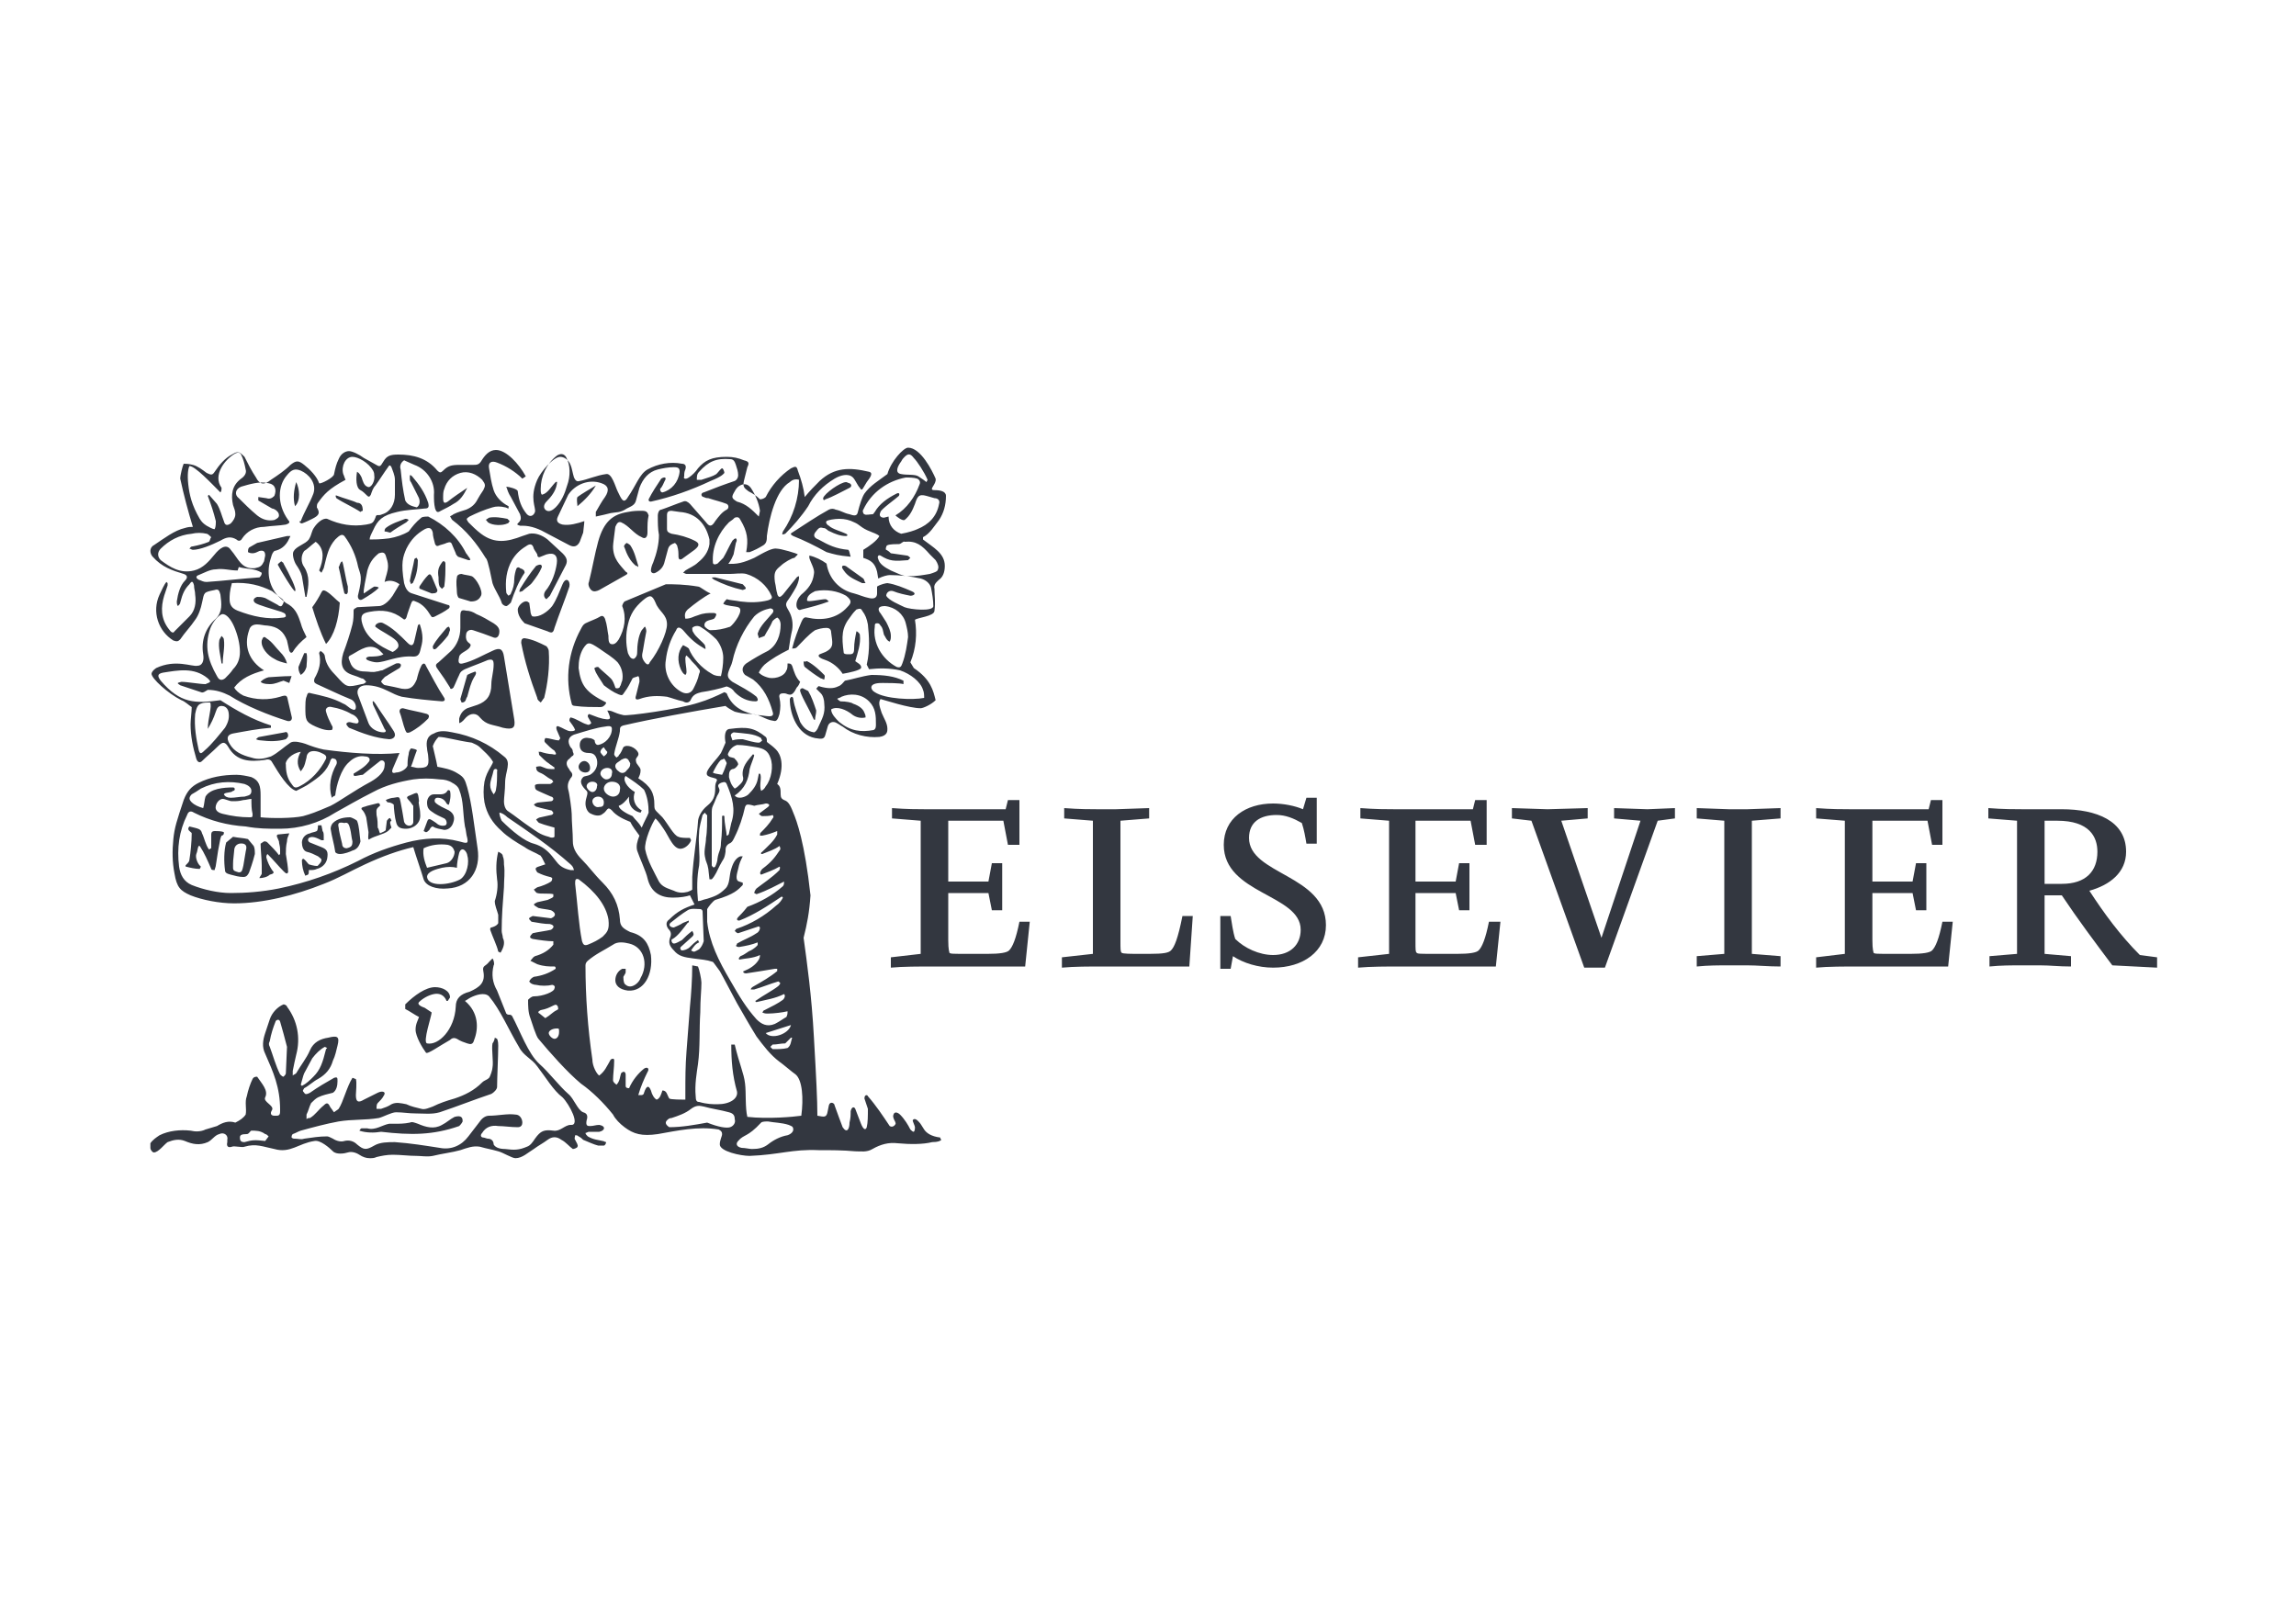 <?xml version="1.0" encoding="utf-8"?>
<!-- Generator: Adobe Illustrator 26.2.1, SVG Export Plug-In . SVG Version: 6.00 Build 0)  -->
<!DOCTYPE svg PUBLIC "-//W3C//DTD SVG 1.1//EN" "http://www.w3.org/Graphics/SVG/1.1/DTD/svg11.dtd">
<svg version="1.1" id="Capa_1" xmlns:x="http://ns.adobe.com/Extensibility/1.0/" xmlns:i="http://ns.adobe.com/AdobeIllustrator/10.0/" xmlns:graph="http://ns.adobe.com/Graphs/1.0/"
	 xmlns="http://www.w3.org/2000/svg" xmlns:xlink="http://www.w3.org/1999/xlink" x="0px" y="0px" viewBox="0 0 200 140"
	 style="enable-background:new 0 0 200 140;" xml:space="preserve">
<style type="text/css">
	.st0{fill:#333740;}
</style>
<desc>Created with Sketch.</desc>
<g id="Page-1">
	<g id="_x31_-Home" transform="translate(-228, -837)">
		<g id="Logos-Editoriales" transform="translate(0, 807)">
			<g id="Elsevier" transform="translate(228, 30)">
				<path id="path2" class="st0" d="M32.3,68.1c0.7-0.4,1.2-0.9,1.2-1.4c0.1-0.5-0.3-0.5-0.4-0.4c-0.4,0.3-1,0.8-1.5,1.2
					c-0.2,0-0.5,0.1-0.7,0.1c-0.1,0-0.1-0.1-0.1-0.2c0.5-0.3,1-0.6,1.3-1c0.2-0.2,0.1-0.5-0.3-0.5c-0.5-0.1-1,0.1-1.4,0.5
					c-0.7,0.6-1.1,2-1.2,2.9c-0.2,0.1-0.2,0.1-0.3,0.2c-0.3-1-0.1-2,0.4-2.9c0.1-0.2,0-0.5-0.2-0.5c-0.2-0.1-0.2,0-0.3,0.1
					c-0.3,1-1,1.5-1.9,2.1c-0.1,0.1-0.9,0.5-1.1,0.6c-0.7-0.2-1.5-1.5-2.1-2.5c-0.1-0.2-0.3-0.3-0.6-0.2c-1.4,0.2-2.5,0.1-3.2-1.1
					c-0.3-0.5-0.5-0.5-0.9-0.1c-0.5,0.5-1,0.9-1.4,1.3c-0.2,0.2-0.4,0.1-0.5-0.2c-0.3-1-0.5-2-0.5-3c0-0.4,0.1-1.1,0.1-1.5
					c-0.3-0.2-0.6-0.5-0.9-0.6c-1.2-0.6-2.6-1.9-2.6-2.3c0-0.1,0.1-0.3,0.4-0.5c1.7-0.8,3.1-0.1,3.6-0.2c0.4,0,0.6-0.4,0.5-1
					c-0.2-1.2,0.2-2.3,1.1-3.1c0.6-0.6,0.5-1.3,0.4-2.1c-0.1-0.4-0.2-0.5-0.5-0.4c-1,0.2-0.9,0.2-1.1,1.1c-0.1,0.5-0.3,1.1-0.6,1.5
					c-0.4,0.6-0.9,1.1-1.3,1.7c-0.2,0.2-0.3,0.2-0.6,0.1c-1.3-0.8-1.9-2.5-1.2-4c0.2-0.4,0.4-0.9,0.6-1.1l0.1,0.1c0,0.1,0,0.2,0,0.2
					l-0.3,0.9c-0.3,1-0.3,2,0.4,2.9c0.2,0.3,0.4,0.4,0.5,0.2c0.4-0.4,0.9-0.9,1.3-1.3c0.5-0.5,0.6-1.2,0.5-1.9
					c0-0.3-0.1-0.5-0.1-0.8c-0.1-0.4-0.2-0.4-0.4-0.1c-0.4,0.4-0.6,0.8-0.8,1.6c0,0.1-0.1,0.2-0.2,0.3c-0.1-0.1-0.1-0.3-0.1-0.4
					c0.1-0.7,0.3-1.4,0.7-1.8c0.3-0.3,0.2-0.5-0.1-0.6c-1-0.3-1.9-0.6-2.7-1.5c-0.1-0.1-0.2-0.3-0.2-0.5c0-0.2,0.1-0.4,0.3-0.5
					c0.9-0.6,1.8-1.3,2.7-1.5c0.3-0.1,0.5-0.1,0.7-0.1c-0.4-1.3-0.8-2.8-1.1-4.2c0-0.3,0.2-1.1,0.3-1.3c0.2,0,0.4,0,0.8,0.1
					c0.4,0.1,0.8,0.4,1.2,0.7c0.4,0.2,0.5,0.2,0.7-0.1c0.4-0.6,0.9-1.2,1.5-1.5c0.2-0.1,0.3-0.2,0.5-0.2c0.2,0,0.3,0.1,0.6,0.4
					c0.3,0.6,0.6,1.2,1,1.8c0.3,0.6,0.7,0.7,1.3,0.2c0.6-0.4,1.2-0.8,1.7-1.3c0.5-0.4,0.7-0.4,1.2,0c0.5,0.4,1.1,1,1.3,1.6
					c0.1,0.1,1.3-0.5,1.3-0.8c0.1-0.5,0.2-0.9,0.4-1.3c0.2-0.5,0.6-0.7,0.9-0.7c0.3,0,0.9,0.3,1.3,0.6l0.9,0.5
					c0.5,0.3,0.5,0.3,0.8-0.2c0.3-0.5,0.6-0.6,1.3-0.6c1.3,0,2.5,0.3,3.4,1.4c0.2,0.2,0.3,0.2,0.5,0c0.4-0.4,0.7-0.5,1.4-0.5h1.2
					c0.3,0,0.5,0,0.7-0.3c0.3-0.5,0.7-1,1.3-1c0.9,0,2,1.2,2.6,2.3l-0.3,0.2c-0.6-0.6-1.4-1.1-2.2-1.4c-0.5-0.2-0.8,0-0.7,0.5
					c0.1,0.6,0.2,1.3,0.4,1.9c0.2,0.6,0.7,1.1,1.3,1.4l0,0.2c-0.1,0-0.2-0.1-0.3-0.1c-0.4-0.1-0.8-0.1-1.1,0c-0.7,0.2-1.4,0.5-2,0.8
					c-0.3,0.2-0.3,0.2-0.1,0.5c0.3,0.3,0.7,0.7,1.1,1c1.2,0.9,2.3,0.7,3.6,0.2l0.6-0.2c0.5-0.1,1.1,0.1,1.6,0.5l1.3,1.2
					c0.4,0.4,0.5,0.7,0.2,1.2c-0.4,0.8-0.9,1.7-1.3,2.5c-0.1,0.1-0.2,0.2-0.3,0.3c-0.2-0.1-0.3-0.4-0.1-0.7c0.6-0.7,0.9-1.7,1-2.4
					c0.1-0.7-0.2-1-0.9-0.8l-0.5,0.2c-0.2,0.1-0.3,0-0.3-0.2c-0.1-0.2-0.2-0.3-0.3-0.5c-0.1-0.4-0.3-0.5-0.7-0.2
					c-0.5,0.3-0.9,0.7-1.2,1.2c-0.5,0.9-0.6,1.8-0.5,2.8c0,0.1,0.1,0.2,0.2,0.3c0.1-0.1,0.2-0.1,0.2-0.2c0.2-0.4,0.3-0.8,0.3-1.3
					c0-0.2,0.1-0.7,0.2-0.9c0.1-0.1,0.2-0.1,0.3,0c0.3,0.1,0.4,0.2,0.4,0.4c-0.5,0.7-0.9,1.7-1.2,2.6c-0.1,0.1-0.3,0.3-0.4,0.3
					c-0.2,0-0.4-0.2-0.4-0.3c-0.2-0.6-0.6-1.1-0.8-1.7c-0.4-2-0.5-2.1-0.6-2.2c-0.8-1.3-1.7-2.4-2.9-3.3c-0.1-0.1-0.1-0.2-0.2-0.3
					c0.1-0.1,0.2-0.1,0.3-0.2c0.4-0.2,0.8-0.3,1.1-0.4c0.5-0.2,0.8-0.5,1-0.9c0.1-0.2,0.3-0.5,0.5-0.8c0.2-0.4,0.2-0.5-0.1-0.9
					c-0.5-0.5-1.2-0.8-1.9-0.6c-0.7,0.2-1.2,0.7-1.4,1.4c-0.1,0.2-0.1,0.5-0.1,0.8c0,0.4,0.1,0.5,0.4,0.3c0.5-0.4,1.1-0.8,1.7-1.2
					c-0.3,0.6-0.6,1.1-1.2,1.4c-0.3,0.2-0.7,0.4-1.1,0.6c-0.3,0.2-0.4,0.1-0.5-0.2c-0.1-0.4-0.1-0.8-0.1-1.2
					c0.1-1.1-0.6-2.2-1.7-2.6l-0.9-0.4c-0.3,0.2-0.4,0.5-0.3,0.8c0.1,1,0.2,1.8,0.4,2.7c0.2,0.4,0.6,0.5,1,0.6
					c0.2-0.1,0.4-0.5,0.1-1L35.8,42c-0.1-0.1-0.1-0.2-0.1-0.4c0-0.1,0-0.1,0-0.2c0.1,0,0.1,0,0.2,0.1c0.6,0.7,1.1,1.4,1.4,2.3
					c0.1,0.4,0,0.5-0.3,0.5c-0.8,0.1-1.6,0.1-2.4,0.3c-1.3,0.3-1.7,0.7-2.1,1.6c-0.2,0.4-0.3,0.6-0.3,0.8c0.4,0,0.9,0,1.7-0.1
					c0.6-0.1,1.2-0.3,1.7-0.6c0.3-0.4,0.6-0.8,1.1-1.2c0.1-0.1,0.5-0.1,0.6-0.1c1.4,0.7,2.6,1.8,3.3,3.2c0.1,0.1,0.2,0.3,0.3,0.4
					c0.1,0.2,0.1,0.2-0.1,0.2c-0.3-0.1-0.6-0.2-0.9-0.3c-0.1-0.1-0.2-0.2-0.2-0.3l-0.3-0.7c-0.1-0.3-0.2-0.3-0.5-0.2
					c-0.2,0.1-0.3,0.1-0.6,0.2c-0.2,0.1-0.3,0.1-0.4-0.1c-0.1-0.4-0.2-0.7-0.2-1c-0.1-0.4-0.3-0.5-0.7-0.3c-0.7,0.4-1.2,0.9-1.6,1.7
					c-0.3,0.7-0.5,1.2-0.2,3c0.1,0.4,0.3,0.8,0.7,0.9l3.1,1c0.2,0,0.2,0.2,0.1,0.3c-0.4,0.3-0.8,0.5-1.2,0.7
					c-0.2,0.1-0.3,0.1-0.4-0.1c-0.3-0.5-0.7-1-1.3-1.2c-0.2-0.1-0.3-0.1-0.4,0.2c-0.1,0.3-0.3,0.8-0.4,1.2c-0.1,0.2-0.2,0.2-0.3,0.1
					c-0.9-0.7-1.8-0.8-2.9-0.6c-0.5,0.1-0.8,0.2-0.7,0.8c0.3,1.5,1.6,2.2,2.7,2.7c0.2-0.1,0.3-0.2,0.4-0.3c0.2-0.2,0.1-0.5-0.1-0.7
					c-0.4-0.4-1.3-0.8-1.8-1.2c-0.1-0.2,0.4-0.5,0.7-0.3c0.8,0.4,1.4,1,2.1,1.7c0.3,0.3,0.5,0.3,0.6-0.2c0.1-0.4,0.2-0.9,0.3-1.3
					c0.1-0.2,0.2-0.1,0.2,0c0.1,0.3,0.2,0.7,0.2,1.1c0,0.4-0.1,0.7-0.2,1.1c-0.1,0.4-0.3,0.5-0.6,0.5c-1.4-0.1-2.4,0.5-3.2,0.5
					c-0.2,0-0.6-0.1-0.8-0.2c-0.3-0.2,0.1-0.3,0.2-0.3c0.3,0,0.9,0,1.2-0.2c-0.1-0.1-0.2-0.2-0.4-0.4c-0.8-0.6-1.6,0-2.3,0.4
					c-0.4,0.2-0.4,0.2-0.2,0.7c0.2,0.6,0.7,0.8,1.3,0.8c0.3,0,0.7,0.1,1,0c0.2,0,0.3-0.1,0.5-0.1c0.4-0.2,0.8-0.4,1.2-0.6
					c0.5-0.1,0.5,0.2,0.3,0.4l-1,0.6c-0.1,0.1-0.2,0.1-0.3,0.2c-0.1,0.1-0.3,0.3-0.3,0.4c0.1,0.1,0.2,0.3,0.4,0.3
					c0.5,0.1,1,0.2,1.4,0.3c0.7,0.1,1-0.1,1.3-0.8c0.1-0.4,0.2-0.8,0.4-1.2c0.1-0.2,0.3-0.3,0.4,0c0.5,0.9,1,1.9,1.6,2.8
					c0.1,0.2,0,0.3-0.2,0.3c-1.2-0.1-2.3-0.2-3.5-0.4c-0.4-0.1-0.8-0.3-1.2-0.5c-0.6-0.3-1.2-0.5-1.9-0.5c-0.6,0-0.9,0.4-0.7,0.9
					c0.3,0.8,0.6,1.6,0.9,2.4c0.2,0.5,0.8,0.8,1.3,0.8c0.3,0,0.2-0.2,0.1-0.3l-1-2.1c-0.1-0.4,0-0.4,0.2-0.1
					c0.5,0.8,1.1,1.6,1.6,2.4c0.3,0.5-0.1,0.7-0.4,0.7c-1.2-0.1-2.3-0.5-3.5-1c-0.1-0.1-0.3-0.3-0.2-0.4c0.2-0.2,0.5,0,0.7,0
					c0.3,0.1,0.4-0.1,0.3-0.3c-0.1-0.2-0.3-0.4-0.6-0.5c-0.5-0.3-1.1-0.5-1.7-0.6c-0.3-0.1-0.6,0.1-0.5,0.4c0.1,0.4,0.3,0.8,0.5,1.2
					c0.1,0.1,0.1,0.3,0,0.4c-0.2,0-0.5,0.1-1.4-0.3c-0.9-0.4-0.9-0.6-0.9-1.7c0-0.2,0-0.7,0.1-0.9c0.1-0.3,0.1-0.4,0.4-0.3
					c0.9,0.2,1.9,0.4,2.8,0.9c0.3,0.1,0.5,0.4,0.8,0.5c0.2,0.1,0.3,0,0.3-0.2c0-0.3-0.2-0.6-0.5-0.7c-1-0.4-2-0.9-2.9-1.3
					c-0.2-0.1-0.3-0.2-0.2-0.5c0.4-0.7,0.6-1.4,0.4-2.2c0-0.1,0.1-0.1,0.1-0.2c0.2,0.1,0.4,0.3,0.4,0.5c0.1,0.7,0.5,1.2,1,1.7
					c0.9,1,0.9,1,2.2,0.7c0.2,0,0.3-0.1,0.4-0.2c-0.1-0.1-0.2-0.3-0.4-0.3c-0.2-0.1-0.5-0.2-0.8-0.3c-0.9-0.3-1.1-0.9-0.8-1.9
					c0.3-0.8,0.6-1.7,0.8-2.5c0.1-0.4,0.1-0.8,0.1-1.2c0-0.2,0.2-0.2,0.3-0.3l1.9-0.1c0.5,0,1-0.6,1.2-0.9l0.6-1
					c-0.4-0.3-0.9-0.4-1.3-0.2c0.1-0.5,0.3-0.9,0.3-1.4c0-0.3-0.1-0.6-0.2-0.9c-0.1-0.3-0.3-0.3-0.6-0.2c-0.5,0.4-0.8,0.8-1,1.5
					c-0.1,0.6-0.4,1.8-0.3,2c0.3-0.2,0.7-0.5,0.9-0.6c0.1,0,0.3,0,0.4,0.1c-0.4,0.4-0.9,0.7-1.4,1c-0.3,0.2-0.5-0.1-0.4-0.4
					c0.4-1.6,0.2-1.7,0-2.4c-0.2-1-0.6-1.9-1.2-2.7c-0.2-0.2-0.4-0.1-0.8,0.3c-0.6,0.7-0.7,1.3-1,2.5l-0.1,0.2L28,49.9l-0.2-0.2
					c0.2-0.5,0.3-0.9,0.3-1.3c0-0.5-0.2-0.9-0.6-1.2c-0.4,0.3-0.8,0.7-1,0.8c-0.3,0.4-0.3,1,0,1.4c0.5,0.8,0.4,1.6,0.2,2.6l-0.1,0
					c-0.1-0.6-0.2-1.2-0.3-1.8c-0.1-0.4-0.3-0.7-0.5-1c-0.2-0.3-0.4-1-0.2-1.2c0.2-0.4,1-0.6,1.3-1c0.3-0.5,0.2-0.7,0.5-1.1
					c0.2-0.3,0.7-0.8,1.1-0.7c1.1,0.5,2.2,0.7,3.4,0.5c0.5-0.1,0.6-0.1,0.8-0.6c0.1-0.4,0.2-0.1,0.6-0.3c0.7-0.2,1.1-0.9,1.1-1.7
					c0-0.4,0-0.9,0-1.3c0-0.4-0.2-0.8-0.3-1.1c-0.1-0.2-0.2-0.2-0.3,0c-0.3,0.4-0.8,1.2-1.1,1.6c-0.2,0.2-0.3,0.5-0.4,0.8
					c-0.1,0.2-0.2,0.2-0.3,0.1c-0.2-0.2-0.4-0.4-0.6-0.5c-0.4-0.2-0.4-1-0.3-1.6c0.2,0.1,0.3,0.3,0.4,0.5c0.1,0.3,0.2,0.7,0.5,0.8
					c0.3,0.2,0.7-0.5,0.6-1c0-0.1,0-0.2-0.1-0.4c-0.4-0.7-1.3-1.2-1.8-1.2c-0.6,0-1,0.8-0.8,1.5c0.1,0.2,0.1,0.3,0.2,0.5
					c-1.5,0.8-1.9,1.3-2.4,2c-0.1,0.1-0.1,0.3-0.1,0.4c0.3,0.5,0.2,0.7-0.4,1c-0.2,0.1-0.6,0.3-0.9,0.4c0,0-0.1,0-0.2-0.1
					c0-0.1,0-0.1,0.1-0.1c0.3-0.8,0.8-1.6,1.1-2.4c0.3-0.9-0.4-1.7-1.1-2c-0.5-0.2-0.8-0.1-1.2,0.4c-0.8,0.9-0.9,2.5,0.1,3.9
					c0.2,0.2,0.1,0.3-0.2,0.4c-0.6,0.1-1.2,0.1-1.9,0.2c-0.8,0-1.5,0.4-1.9,1c-0.1,0.2-0.3,0.3-0.5,0.1c-0.5-0.3-0.9-0.2-1.4,0.1
					c-0.8,0.4-1.8,0.8-2.4,0.8c-0.1,0-0.2-0.1-0.3-0.1c0.1-0.1,0.1-0.2,0.3-0.2c0.5-0.1,0.9-0.2,1.4-0.4c0.1-0.1,0.1-0.3,0.2-0.4
					c-0.1-0.1-0.3-0.3-0.4-0.3c-0.4-0.1-0.9-0.1-1.3,0c-1.1,0.1-2,0.6-2.7,1.3c-0.3,0.3-0.3,0.7,0,1c0.8,0.6,1.7,1.2,2.9,0.9
					c0.8-0.2,1.3-0.8,1.8-1.4c0.4-0.5,1-1,1.4-0.4c0.7,0.8,0.9,1.7,2.1,1.6c0.5-0.1,0.6-0.2,0.8-0.6l0.1-0.5c0-0.3-0.1-0.5-0.5-0.4
					c-0.2,0.1-0.4,0.2-0.6,0.2c-0.1,0-0.2,0-0.4-0.1c0-0.1,0-0.3,0.1-0.4c0.2-0.1,0.5-0.3,0.7-0.4c0.9-0.2,1.7-0.4,2.6-0.6
					c0.1,0,0.2,0,0.3,0l-0.1,0.2c-0.3,0.7-0.8,1-1.3,1.1c-0.1,0.1-0.2,0.2-0.3,0.6c-0.4,1.2-0.2,2.4,0.6,3.3c0.3,0.3,0.6,0.6,1,0.8
					c0.6,0.4,0.8,1,1,1.6c0.1,0.4,0.3,0.8,0.5,1.2c-0.5,0.4-0.9,0.8-1.2,1.3c-0.1,0.1-0.2,0.1-0.3-0.1L25,55.8
					c-0.3-0.8-0.8-1.2-1.7-1.3c-0.3,0-0.6-0.1-0.9-0.1c-0.3,0-0.6,0.1-0.7,0.5c-0.5,1.4,0,2.7,1.3,3.5c-1.1,0.3-2,0.7-2.6,1.5
					c0.1,0.2,0.4,0.5,0.8,0.7c1.1,0.4,2.2,0.4,3.2,0.1c0.6-0.2,0.6-0.1,0.7,0.4l0.3,1.3c0.1,0.3-0.1,0.5-0.4,0.4
					c-1.6-0.5-3.6-1.3-5-2.2c-0.6-0.3-1.2-0.5-1.9-0.5c-0.2,0.1-0.4,0.3-0.6,0.2c-0.6-0.2-1.2-0.4-1.8-0.6c-0.3-0.2-0.3-0.2,0.1-0.3
					c0.5,0,1.6,0.2,2.1,0.2c0.5-0.2,0.5-0.2,0.2-0.5c-1.2-1-2.6-0.7-3.9-0.5c-0.5,0.1-0.5,0.3-0.2,0.7c1.7,2,3,2,5.2,1.7
					c1.4,0.9,2.8,1.7,4.4,2.2l0,0.2c-1.2,0.1-2.2,0.3-3.3,0.5c-0.5,0.1-0.6,0.4-0.3,0.9c0.4,0.7,1.1,1,1.9,1.2
					c0.6,0.2,1.1,0.1,1.7-0.1c0.6-0.3,1.1-0.8,1.7-1.2c0.3-0.2,1,0,1.3,0.1c0.5,0.2,1.1,0.4,1.6,0.5c2.2,0.3,4.6,0.5,6.6,0.3
					c-0.2,0.5-0.4,0.9-0.6,1.4c-0.1,0.3,0,0.4,0.3,0.3c0.4,0,0.9-0.3,1-0.6c0-0.3,0-0.6,0.1-1c0-0.2,0.1-0.4,0.2-0.5
					c0.1,0,0.6,0.1,0.5,0.2c-0.2,0.5-0.3,0.9-0.5,1.4c0.2,0,0.4,0.1,0.6,0.1c0.8,0,1-0.1,0.9-1c0-0.2-0.1-0.5-0.1-0.7
					c-0.1-0.6,0-1.1,0.6-1.3c0.5-0.3,1.1-0.2,1.6-0.1c1.7,0.3,3.2,1,4.5,2.1c0.7,0.5,0.1,1.3,0.1,2.3c0,0.6-0.1,1.3-0.1,1.6
					c0,0.5,0.2,0.8,0.4,0.9c0.6,0.4,1.2,0.9,1.8,1.3c0.6,0.4,0.9,0.7,1.7,0.9c0.2,0.1,0.4,0.1,0.5,0c0-0.3,0-0.5,0-0.8
					C48,72,47.5,71.9,47,71.7c-0.1,0-0.2-0.2-0.3-0.3c0.1-0.1,0.3-0.2,0.4-0.2L48,71c0.1,0,0.2-0.1,0.2-0.2
					c-0.1-0.1-0.1-0.2-0.2-0.2c-0.4-0.1-0.9-0.2-1.2-0.3c-0.1,0-0.2-0.1-0.3-0.2c0.1-0.1,0.3-0.2,0.5-0.2l1-0.1
					c0.1,0,0.2-0.1,0.2-0.2c0-0.1-0.1-0.2-0.2-0.2c-0.2-0.1-1.2-0.5-1.3-0.6c-0.1-0.1-0.1-0.2-0.1-0.4c0.1-0.1,0.3-0.1,0.5-0.1
					l0.8,0c0.1,0,0.2-0.1,0.3-0.2c-0.1-0.1-0.1-0.2-0.2-0.2c-0.4-0.2-0.5-0.4-1-0.6c-0.2-0.1-0.3-0.2-0.3-0.5c0.1,0,0.3-0.1,0.5,0
					c0.3,0.1,0.4,0.2,0.8,0.2c0.1,0,0.2,0,0.3,0c0-0.1,0-0.2-0.1-0.2c-0.1-0.1-0.3-0.2-0.4-0.3c-0.2-0.1-0.6-0.5-0.8-0.7
					c-0.1-0.1,0-0.2-0.1-0.3l0.2,0c0.3,0.1,0.7,0.2,1,0.2c0.4,0.1,0.4,0,0.2-0.3c-0.3-0.2-0.5-0.4-0.8-0.7c-0.1-0.1-0.1-0.2,0-0.4
					c0.4,0,0.8,0.2,1.2,0.2c0-0.1,0.1-0.1,0.1-0.2c-0.1-0.2-0.2-0.5-0.3-0.7c-0.1-0.3,0-0.4,0.2-0.3c0.3,0.1,0.7,0.4,1,0.4
					c0.1,0,0.3,0,0.4-0.1c-0.1-0.3-0.3-0.5-0.5-0.8c0-0.1,0-0.2,0.1-0.3c0.5,0.1,1,0.5,1.4,0.6c0.2,0.1,0.3,0,0.4-0.1
					c0-0.1-0.3-0.5-0.3-0.6c0-0.1,0-0.1,0.1-0.2l0.8,0.3c0.6,0.2,1,0.2,1,0.1c0.1,0,0-0.3-0.2-0.7c0.5,0,0.5,0.2,1.4,0.4
					c0.3,0.1,4.8-0.5,6.6-1.1c0.7-0.2,1.6-0.6,2.2-0.9l0.2,0.1c0.5,1.3,1.6,1.7,2.7,1.9c0.3,0,0.7,0.1,1,0.1c0.3,0,0.4-0.1,0.3-0.4
					c-0.3-1.1-0.8-2.1-1.7-2.8l-0.7-0.4c-0.3-0.3-0.3-0.7,0.1-1c0.6-0.4,1.3-0.8,1.9-1.1c0.8-0.5,1.1-1.4,1.1-2.3
					c0-0.2-0.1-0.5-0.3-0.6c-0.2,0.1-0.3,0.2-0.4,0.3c-0.2,0.5-0.5,0.9-0.7,1.3c-0.2,0.1-0.3,0.1-0.5,0.2c0-0.1-0.1-0.3-0.1-0.4
					c0.2-0.7,0.9-1.3,1.3-1.8c0.2-0.3-0.1-0.4-0.2-0.4c-0.5,0.1-1,0.3-1.4,0.7c-0.9,1.1-1.6,2.5-1.9,3.9c-0.1,0.4-0.2,0.5-0.3,0.8
					c-0.2,0.5-0.1,0.7,0.3,1c0.7,0.4,1.5,0.8,2.1,1.3c0.2,0.3,0.1,0.4-0.1,0.4c-0.7,0-1.3-0.3-1.8-0.8c-0.2-0.3-0.4-0.4-0.7-0.5
					c-0.6,0.2-1.5,0.4-2.2,0.5c-0.4,0.1-0.7,0.2-0.9,0.6c-0.1,0.3-0.4,0.4-0.7,0.2c-0.5-0.1-1-0.3-1.4-0.4c-0.8-0.1-1.6-0.1-2.4,0.2
					c-0.3,0.1-0.4,0-0.3-0.3c0.1-0.4,0.2-0.8,0.3-1.2c0-0.2,0-0.4-0.1-0.5c-0.2,0.1-0.4,0.1-0.5,0.2c-0.2,0.4-0.4,0.8-0.7,1.2
					c-0.2,0.3-0.2,0.3-0.5,0.2c-0.5-0.2-0.9-0.5-1.3-0.8c-0.3-0.5-0.7-1-0.8-1.4c-0.1-0.1,0.1-0.2,0.3-0.2c0.3,0.3,0.8,0.7,1.1,1
					c0.2,0.2,0.3,0.5,0.4,0.8c0,0.1,0.4,0.1,0.4-0.1c0.1-0.1,0.1-0.3,0.2-0.5c0.1-0.5,0-1.1-0.4-1.6c-0.5-0.5-0.9-0.7-1.6-1.2
					c-0.9-0.6-1-0.6-1.4,0c-0.3,0.5-0.4,1.1-0.4,1.7c0.2,1.5,0.6,2.1,2.4,3c0,0.1-0.1,0.2-0.1,0.2c-0.1,0.1-0.2,0.2-0.4,0.2
					c-0.6,0-1.5,0-2.2-0.1c-0.2,0-0.3-0.1-0.3-0.2c-0.6-2.2-0.3-4.5,0.8-6.5c0.1-0.2,0.2-0.4,0.4-0.5c0.4-0.2,1-0.4,1.3-0.6
					c0.2-0.1,0.3,0,0.4,0.2c0.2,0.6,0.2,1,0.3,1.5c0,0.3,0,0.6,0.2,0.7c0.3,0.1,0.5-0.1,0.7-0.4c0.5-0.9,0.7-1.9,0.3-2.9
					c0-0.1,0.1-0.3,0.2-0.4c1.2-0.5,2.4-1,3.6-1.5c0.7,0,1.6,0,2.8,0.2c0.2,0,0.6,0.4,1.1,0.6c-0.6,0.3-1.4,0.9-2,1.4
					c-0.2,0.2-0.3,0.4-0.2,0.8c0.5,0,0.7-0.2,1.1-0.3c0.5-0.2,0.9-0.2,1.3-0.2c0.1,0,0.2,0,0.3,0.1c0,0.1-0.1,0.3-0.2,0.4
					c-0.2,0.1-0.4,0.1-0.6,0.2c-0.2,0.1-0.3,0.3-0.2,0.5c0.1,0.1,0.3,0.3,0.5,0.3c0.6,0,1.1-0.1,1.7-0.3c0.3-0.2,1.3-1.5,0.7-1.7
					c-0.3-0.1-1-0.1-1.3-0.3c0.1-0.2,0.2-0.3,0.3-0.4c0.3,0.1,0.7,0.1,1.2,0.2c0.8,0.1,1.6,0.1,2.4-0.1c0.3-0.1,0.4-0.2,0.3-0.4
					c-0.4-0.9-1.2-1.6-2.2-1.9c-0.4-0.1-1,0-1.4,0l-3.8,0c-0.1,0-0.2-0.1-0.3-0.1c0.1-0.1,0.1-0.1,0.2-0.2c0.3-0.2,0.8-0.4,1.1-0.7
					c0.5-0.4,0.9-0.9,1-1.6c0-0.1,0-0.2,0-0.4c-0.3-1.3-1.1-2.3-2.6-2.4l-0.7-0.1c-0.3,0-0.4,0.1-0.4,0.4c0,0.5,0,0.7,0,1.2
					c0,0.2,0.1,0.3,0.4,0.4c0.7,0.1,1.4,0.3,2,0.6c0.4,0.2,0.5,0.4,0,0.8l-1.1,0.8c-0.2,0.1-0.3,0-0.3-0.2c0-0.3,0-0.6-0.1-0.9
					c0-0.1-0.1-0.2-0.2-0.3c-0.3,0.1-0.5,0.2-0.6,0.5c-0.1,0.4-0.2,0.7-0.3,1.1c-0.1,0.5-0.4,0.8-0.8,1c-0.2,0.1-0.4,0-0.4-0.2
					c0-0.2,0.1-0.5,0.2-0.7c0.3-0.8,0.5-1.6,0.5-2.4c-0.1-0.5-0.1-1.1-0.1-1.7c0-0.2,0.1-0.5,0.3-0.5c0.6-0.2,1.3-0.5,1.9-0.7
					c0.2-0.1,0.4,0,0.6,0.2l1.4,1.6c0.3,0.4,0.5,0.4,0.8-0.1c0.3-0.4,0.6-0.8,1-1c0.2-0.1,0.2-0.4,0-0.5c-0.5-0.2-1-0.3-1.6-0.5
					c-0.1,0-0.2,0-0.4-0.1c-0.1,0-0.2-0.1-0.2-0.2s0.1-0.2,0.2-0.2c1-0.4,1.8-0.7,2.7-1c0.2-0.1,0.3-0.3,0.3-0.5
					c0-0.3-0.1-0.6-0.2-0.9c-0.1-0.3-0.2-0.5-0.5-0.5c-1.2-0.1-1.9,0.2-2.7,1.1c-0.2,0.2-0.2,0.4-0.2,0.7c0.1,0,0.3,0,0.4,0
					c0.6-0.2,1-0.3,1.3-0.5c0.2-0.2,0.4-0.5,0.5-0.5c0.1,0,0.2,0.3,0.2,0.4c-0.1,0.1-0.2,0.3-1.2,0.7c-1.7,0.8-3.4,1.4-5.2,1.8
					c-0.2,0-0.2-0.1-0.2-0.2c0.3-0.6,0.7-1.2,1.1-1.8c0.3-0.2,0.5-0.1,0.3,0.2c-0.1,0.2-0.2,0.5-0.4,0.7c0,0.2,0.1,0.3,0.2,0.3
					c0.8-0.2,1.4-0.9,1.5-1.8c0-0.3-0.1-0.4-0.5-0.4c-0.5,0-1,0.1-1.4,0.2c-0.8,0.2-1.3,0.8-1.6,1.6c-0.1,0.4-0.2,0.7-0.3,1.1
					c-0.1,0.4-0.4,0.5-0.8,0.7c-0.6,0.4-0.9,0.3-1.4,0.4c-0.4,0.1-0.8,0.2-1.3,0.3c0-0.1,0-0.3,0-0.4c0.3-0.5,0.5-0.9,0.8-1.3
					c0.4-0.6,0.3-1-0.3-1.2c-1.1-0.4-2.3,0.1-2.9,1c-0.3,0.6-0.6,1.3-0.9,1.9c-0.2,0.4,0,0.6,0.4,0.7c0.6,0.1,1.3-0.1,1.9-0.3
					c0,0.2-0.1,0.9-0.1,1l-0.3,0.8c-0.2,0.4-0.5,0.5-0.9,0.3c-0.6-0.3-1.3-0.7-1.9-1c-0.7-0.4-1.4-0.7-2.2-0.7c-0.1,0-0.2,0-0.2,0
					c-0.3-0.1-0.3-0.1-0.1-0.3c0.2-0.2,0.2-0.4,0.1-0.7l-0.8-1.5c-0.2-0.3-0.3-0.6-0.4-0.9c0.2,0,1,0.2,1,0.4c0.1,0.8,0.3,1.4,0.8,2
					c0.3,0.3,0.6,0.1,0.7-0.2c0.1-0.4-0.5-1.2,0.2-2.8c0.3-0.7,1.4-2,2-2c0.3,0,0.7,0.2,0.9,0.7c0.1,0.2,0.2,0.8,0.3,1.1
					c0.1,0.2,0.2,0.4,0.5,0.3c0.6-0.1,1.5-0.5,2.3-0.6c0.5-0.1,0.8,1.1,1,1.5c0.3,0.6,0.5,1.2,0.9,0.5c0.7-1,1-2,1.7-2.4
					c0.9-0.5,2-0.7,3-0.5c0.3,0,0.4,0.2,0.3,0.5c-0.1,0.2-0.1,0.4-0.1,0.6c-0.1,0.2,0.1,0.3,0.4,0.1c0.3-0.2,0.6-0.5,0.8-0.8
					c0.6-0.7,1.2-1,2.5-1c0.6,0,1,0.1,1.5,0.3c0.4,0.1,0.5,0.2,0.3,0.6l-0.3,1.2c-0.1,0.5,0,0.6,0.4,0.9c0.4,0.2,0.7,0.4,1,0.7
					c0.2,0,0.4-0.1,0.5-0.2c0.5-1,1.3-1.9,2.2-2.5c0.4-0.2,0.5-0.2,0.6,0.2c0.3,0.8,0.5,1.5,0.6,2.3c0.4-0.5,0.9-1,1.3-1.4
					c1.3-1.2,2.6-1.2,4.3-0.8c0.4,0.1,0.1,0.5-0.2,0.9l-0.3,0.5c-0.1,0.2-0.2,0.2-0.3,0c-0.2-0.2-0.4-0.7-0.6-0.9
					c-0.4-0.4-1.1-0.2-1.6,0.1c-1,0.6-1.8,1.4-2.3,2.4c-0.6,0.9-1.3,1.7-2,2.4c-0.3,0.1-0.3,0.1-0.2-0.2c0.9-1.3,1.4-2.9,1.4-4.5
					c-0.3-0.1-0.6,0-0.8,0.2c-1.2,0.7-1.8,3.1-2,4.7c0,0.3,0,0.6-0.3,0.8c-0.5,0.3-0.7,0.4-1.2,0.6c-0.1,0-0.2,0-0.3,0
					c0.2-1.1,0.1-1.8-0.5-2.8c-0.1-0.2-0.2-0.3-0.5-0.2c-0.1,0.1-0.2,0.2-0.5,0.4c-0.9,0.9-1.5,2.2-1.4,3.5c0,0.2,0.2,0.2,0.4,0.1
					c0.2-0.2,0.3-0.3,0.5-0.5c0.3-0.5,0.5-1,0.8-1.5c0.1-0.1,0.2-0.2,0.3-0.2c0.1,0.1,0.1,0.2,0,0.4l-0.2,1c-0.2,0.5-0.5,1-1,1.3
					C63,48.8,63,49,63.2,49.1c1,0.1,1.6-0.1,2.5-0.5c0.9-0.5,1.6-0.9,2-0.8c0.3,0,1.7,0.4,1.8,0.5c-0.1,0.1-0.2,0.2-0.3,0.3
					C69,48.6,68.3,49,68,49.3c-0.5,0.4-0.6,0.6-0.5,1.4c0.1,0.4,0.1,0.7,0.2,1c0,0.1,0.1,0.3,0.2,0.3c0.1,0,0.2-0.1,0.3-0.2
					c0.4-0.5,0.8-1,1.2-1.5c0.1-0.1,0.2-0.1,0.2-0.1c0,0.1,0,0.2,0,0.2c-0.1,0.6-0.4,1-0.7,1.5l-0.2,0.3c-0.3,0.4-0.3,0.5,0,1
					c0.3,0.5,0.4,1.1,0.3,1.7c-0.1,0.4-0.2,1-0.3,1.7c-0.8,0.4-1.5,0.8-2.1,1.3c-0.4,0.4-0.5,0.7-0.5,0.7c0.2,0.2,0.4,0.3,0.7,0.4
					c0.5,0.2,1.5,0,1.7-0.6c0.1-0.1,0.1-0.4,0.1-0.6c0.2,0,0.3,0,0.4,0.2c0.2,0.6,0.3,1,0.7,1.4c-0.1,0.2-0.1,0.3-0.3,0.5
					c-0.2,0.4-0.4,0.7-0.7,0.6c-0.1,0-0.2-0.1-0.4-0.1c-0.2,0-0.5,0-0.4,0.4c0.1,0.5,0.1,0.8,0,1.4c-0.1,0.3-0.2,0.7-0.5,0.6
					c-0.8-0.1-1.2-0.6-2-0.6c-0.6,0-1-0.1-1.4-0.2c-0.4-0.2-0.7-0.4-0.8-0.5c-3,0.5-6.3,1.1-8.9,1.7c-0.3,0.1-0.3,0.2-0.3,0.5
					c-0.1,0.7-0.4,1.3-0.5,2c0,0.1,0.1,0.2,0.2,0.3c0.1-0.1,0.2-0.1,0.2-0.2c0.2-0.2,0.3-0.5,0.4-0.7c0.3-0.3,1.1,0,1.3,0.5
					c0.1,0.3-0.3,0.4-0.2,0.7c0,0.3,0.4,0.5,0.4,0.8c0,0.3-0.1,0.5-0.2,0.7c1.1,0.7,1.4,1.3,1.4,2.3c0,0.3,0,0.4,0.2,0.6
					c0.2,0.2,0.4,0.4,0.5,0.5c0.5,0.6,1,1.6,1.4,1.7c0.2,0.1,0.6,0.1,1,0.1l0.1,0.2c-0.1,0.3-0.4,0.6-0.7,0.7
					c-0.8,0.3-1.2-1-1.7-1.7c-0.2-0.3-0.4-0.6-0.7-0.9c-0.3,0.4-1,2-0.9,2.7c0.2,1,0.8,2,1.2,2.8c0.3,0.5,0.8,0.6,1.3,0.8
					c0.4,0.2,0.8,0.2,1.2,0.1c0.2-0.1,0.3-0.1,0.4-0.2l0-1.1c0.1-1.7,0.4-3.4,0.5-4.8c0-0.4,0.3-1,0.8-1.4c0.5-0.4,0.7-0.8,0.7-1.5
					c0-0.2,0-0.4,0.1-0.6c0.2-0.3-0.2-0.3-0.5-0.4c-0.3-0.1-0.4-0.2-0.3-0.5c0.3-0.6,0.8-1,1.2-1.6c0.2-0.4,0.3-0.7,0.4-0.9
					c-0.1-0.5-0.1-1.2,0.4-1.2c1.5-0.2,2.1-0.1,3.1,0.7c0.1,0.1,0.1,0.2,0.1,0.4c0,0.1,0.3,0.2,0.8,0.7c0.4,0.4,0.8,1.4,0.1,3
					c0.3,0.2,0.3,0.5,0.3,0.9c0,0.3,0.1,0.4,0.3,0.5c0.3,0.1,0.5,0.3,0.8,1.1c0.3,0.7,1,2.6,1.5,7.2c-0.1,1.5-0.3,2.5-0.6,3.7
					c0.3,2.2,0.7,5,0.9,8.7c0.2,3.5,0.3,5.4,0.3,6.8c0.6,0.1,0.8,0.2,0.9-0.4l0.1-0.5c0.1-0.4,0.5-0.2,0.5,0l0.4,1.1
					c0.1,0.3,0.2,0.5,0.3,0.8c0.4,0.6,0.6,0.1,0.6-0.4c0.1-0.4,0.1-0.7,0.1-1c0.1-0.4,0.3-0.4,0.4-0.2l0.5,1.3
					c0.2,0.5,0.4,0.6,0.5,0.3c0.1-0.4,0.1-1,0.1-1.6c-0.1-0.3-0.2-0.6-0.3-0.9c0-0.4,0.3-0.3,0.3-0.2c0.7,0.8,1.3,1.7,1.9,2.6
					c0.3,0.2,0.6-0.2,0.5-0.3c0-0.1-0.2-0.3-0.2-0.6c0.1-0.5,0.5-0.2,0.6-0.1c0.4,0.4,0.7,0.9,0.9,1.3c0.1,0.1,0.2,0.2,0.3,0.2
					c0.1-0.1,0.1-0.3,0.1-0.4c0-0.1-0.2-0.5-0.2-0.6c0.2-0.3,0.5,0.1,0.6,0.2c0.1,0.1,0.2,0.3,0.4,0.6c0.2,0.3,0.6,0.6,1.4,0.7
					c0,0.1,0.1,0.2,0.1,0.2c-0.1,0.1-0.3,0.2-0.8,0.2c-0.8,0.2-1.9,0.2-3,0.1c-0.8-0.1-1.5,0.1-2.2,0.5c-0.5,0.3-1,0.2-1.5,0.2
					c-1.1-0.1-2.1-0.1-3.2-0.1c-2.3-0.1-3.4,0.4-6,0.5c-0.8,0-2.6-0.4-2.6-1c0-0.4,0.2-0.7,0.2-0.9c0-0.2-0.1-0.3-0.3-0.4
					c-1.8-0.3-3.6,0.1-5.3,0.4c-1.4,0.2-2.1,0-2.9-0.6c-0.4-0.3-0.8-0.7-1-1.1c-0.8-1-1.8-2-2.8-2.7c-1.2-1-2.7-2.7-3.7-3.9
					c-0.2-0.2-0.6-1.5-0.7-1.8c-0.2-0.5-0.2-1.1-0.2-1.6c0.1-0.1,0.3-0.3,0.5-0.3c0.8,0,1.8-0.4,1.8-0.7c0.1-0.2-0.1-0.3-0.2-0.3
					c-0.4,0.1-1,0.1-1.4,0c-0.2,0-0.5-0.1-0.6-0.3c0.1-0.2,0.2-0.3,0.4-0.4c0.7-0.1,1.3-0.3,1.9-0.7c0-0.1,0-0.2-0.1-0.2
					c-0.5,0-0.9,0-1.5-0.2c-0.2-0.1-0.4-0.2-0.6-0.3c0.2-0.2,0.2-0.3,0.4-0.4c0.7-0.2,1.2-0.5,1.6-1l0-0.3c-0.5,0-1.2-0.1-1.8-0.2
					c-0.3-0.1-0.3-0.2,0-0.5c0.4-0.1,1.2-0.2,1.6-0.3c0.3-0.2,0.3-0.4-0.1-0.5c-0.5,0-1-0.1-1.6-0.2c-0.3-0.3-0.3-0.3,0.1-0.5L48,80
					c0.5-0.2,0.4-0.5,0-0.7c-0.4-0.1-0.7-0.1-1.1-0.2c-0.5-0.3-0.5-0.3-0.1-0.5l0.9-0.2c0.2-0.1,0.5-0.2,0.5-0.3c0-0.1,0-0.1,0-0.2
					c-0.4-0.1-1.1,0-1.4-0.1c-0.1,0-0.2-0.2-0.3-0.3l0.3-0.2c0.4-0.1,0.9-0.3,1.2-0.5c0.1-0.1,0.1-0.2,0.1-0.3
					c-0.1-0.1-0.2-0.1-0.2-0.1c-0.4-0.1-0.7-0.2-1.1-0.4c-0.2-0.3-0.2-0.4,0.1-0.5l0.6-0.2c-0.1-0.2-0.2-0.4-0.3-0.6
					c-0.1-0.1-0.1-0.2-0.2-0.2c-0.3-0.2-0.9-0.4-1.3-0.7c-0.7-0.4-1.5-0.9-2-1.4c-0.8-0.7-1.3-1.5-1.5-2.5c-0.1-0.6-0.1-1.2,0-1.8
					c0.1-0.5,0.3-0.9,0.6-1.4c0.1-0.2,0.2-0.3,0.1-0.4c-0.3-0.5-0.7-0.8-1.1-1.2c-0.2-0.2-0.5-0.3-0.7-0.4c-1.4-0.2-2.3-0.5-2.9-0.5
					c-0.2,0.2-0.4,0.5-0.5,0.8c0.1,0.5,0.3,1.2,0.4,1.8c0.5,0.1,1.2,0.2,1.8,0.6c0.5,0.3,0.6,0.5,0.8,1.2c0.4,1.4,0.6,3.3,0.9,5.3
					c0.3,1.9-0.7,3.4-2.6,3.5c-1,0.1-1.9-0.2-2.1-0.8c-0.3-1-0.6-1.8-0.9-2.8c-1.3,0.3-2.7,0.8-4.2,1.5c-1.3,0.6-2.3,1.2-3.6,1.7
					c-2.5,1-5.3,1.7-7.8,1.7c-1.3,0-2.8-0.3-3.8-0.7c-0.9-0.4-1.2-0.7-1.4-1.9c-0.2-1-0.2-2-0.1-3c0.1-1,0.3-1.6,0.9-3.4
					c0.3-0.8,0.7-1.2,1.3-1.5c1-0.5,2.1-0.7,3.3-0.7c0.4,0,0.9,0.1,1.3,0.2c0.7,0.3,0.8,0.8,0.8,1.6c0,0.4,0,0.8,0,1.3
					c0,0.3,0,0.5,0,0.6c0.9,0.1,2.8,0.1,3.7-0.1c0.7-0.2,1-0.3,2.4-0.9C29.6,69.8,30.8,68.9,32.3,68.1L32.3,68.1z M60.8,84.2
					c0.1,0.2,0.3,1.1,0.3,1.4c0,0.7-0.1,1.4-0.1,2.6c-0.1,1.5,0,3-0.2,4.5c-0.1,0.7-0.3,1.8-0.2,2.8c0,0.4,0.1,0.5,0.3,0.5
					c0.7,0.2,1.2,0.2,1.6,0.2c1.1,0,1.8-0.5,1.7-1.1c-0.4-1.4-0.5-2.7-0.5-4.1l0.3,0c0.4,1.7,0.8,2.5,0.9,3.4c0.1,0.8,0,2.1,0.2,2.9
					c1.8,0.2,4,0,4.7-0.1c0.2-1.5,0.1-3.1-0.5-3.6c-0.3-0.2-1.1-0.9-1.4-1.1c-0.8-0.6-1.4-1.4-2-2.2c-0.8-1.3-1-1.7-1.7-2.9
					c-0.6-1.1-1.1-2.1-1.5-2.8c-0.3-0.4-0.5-0.7-0.6-0.8c-0.6-0.2-1-0.2-1.7-0.3c-0.8-0.1-1.3-0.2-1.7-0.7c-0.4-0.4-0.5-0.7-0.3-1.2
					c0.1-0.3,0-0.5-0.2-0.7c-0.2-0.3-0.2-0.6,0.1-0.8c0.7-0.7,1.3-1,2.2-1.3L60.1,78c-0.3,0.1-0.8,0.2-1.5,0.2c-1,0-1.9-0.4-2.2-1.7
					c-0.1-0.5-0.7-1.8-0.9-2.4c-0.1-0.4,0-0.8,0.2-1.3c-0.3-0.4-0.6-0.8-0.8-1.2c-0.5-0.2-1.2-0.5-1.6-1c-0.2-0.2-0.3-0.2-0.4-0.1
					c-0.1,0.1-0.2,0.3-0.4,0.4c-0.2,0.2-0.6,0.2-1,0c-0.3-0.1-0.5-0.5-0.5-0.9c0-0.5,0.3-0.9,0.1-1.1c-0.4-0.4-0.7-0.8-0.3-1.2
					c0.1-0.1,0.4-0.1,0.6-0.2c0.5-0.3,0.7-0.8,0.6-1.3c-0.1-0.4-0.3-0.6-0.7-0.6c-0.6,0-0.8-0.3-0.8-0.7c0-0.5,0.4-0.7,0.8-0.6
					c0.2,0,0.4,0.1,0.5,0.2c0,0.2,0.1,0.4,0.3,0.4c0.6-0.1,1.2-0.7,1.2-1.4c0-0.2-0.1-0.3-0.6-0.2c-0.8,0.1-1.7,0.4-2.7,0.7
					c-0.5,0.2-0.6,0.6-0.3,1.1c0.1,0.1,0.2,0.2,0.2,0.4c0.1,0.2,0.1,0.3-0.1,0.4l-0.2,0.2c-0.3,0.2-0.3,0.5-0.1,0.8
					c0.1,0.1,0.1,0.2,0.2,0.3c0.2,0.2,0.2,0.4,0,0.6c-0.2,0.3-0.3,0.6-0.2,1c0.1,0.3,0.3,1.8,0.3,2.1c0,0.8,0.1,1.6,0.1,2.4
					c0,0.5,0.2,1,0.8,1.6c0.6,0.6,1,1.2,1.8,2c0.9,0.9,1.4,1.9,1.5,3.2c0,0.6,0.3,0.8,0.9,1.1c1.2,0.3,1.6,1,1.8,2
					c0.2,1.7-0.6,3.2-2,3.1c-0.8-0.1-1.1-0.5-1.1-0.9c0-0.4,0.2-0.8,0.6-1c0.1,0,0.3,0,0.3,0c0,0.1,0,0.2,0,0.3
					c0,0.1-0.1,0.2-0.2,0.4c0,0.1,0,0.4,0.1,0.6c0.2,0.2,0.4,0.3,0.7,0.2c0.3-0.1,0.6-0.4,0.7-0.7c0.7-1.2,0.3-2.7-1-3
					c-0.4-0.1-1-0.2-1.4,0.1c-0.8,0.5-1.5,0.8-2.2,1.4c-0.1,0.1-0.2,0.2-0.2,0.4c0,2.7,0.2,5.5,0.6,8.2c0,0.6,0.4,1.3,0.6,1.4
					c0.5-0.4,0.6-0.7,1-1.4c0.2-0.1,0.3-0.1,0.3,0.1c0,0.6-0.1,1.2-0.1,1.7c0,0.2,0.2,0.3,0.3,0.4c0.3-0.3,0.3-0.7,0.4-1
					c0.3-0.3,0.4,0,0.4,0.1c0,0.4,0,0.8,0,1c0,0.2,0.2,0.2,0.3,0.2c0.3-0.7,0.8-1.3,1.3-1.7c0.3-0.2,0.5,0,0.3,0.3
					c-0.3,0.6-0.6,1.3-0.8,2c0.1,0,0.2,0,0.3,0c0.1,0,0.2-0.1,0.2-0.2c0.2-0.6,0.4-0.7,0.6-0.2c0.1,0.4,0.3,0.7,0.5,0.8
					c0.3-0.1,0.4-0.5,0.5-0.8c0.4,0,0.4,0.4,0.6,0.7c0.1,0.1,1.2,0.1,1.4,0.1l0-0.6c0-1.3,0-2.3,0.1-3.6c0.1-1.3,0.2-2.7,0.3-3.9
					c0.1-1,0.2-2.4,0.2-3.6L60.8,84.2z M78.7,59.6c-0.3-0.1-1.5-0.1-1.8-0.1c-0.3,0-1,0-1,0.4c0,0.1,0.1,0.3,0.3,0.4
					c0.9,0.6,3.3,0.7,4.3,0.5c0-0.2,0-0.5-0.1-0.7c-0.2-0.7-1.1-1.4-2-1.7c-0.9-0.2-1.8-0.2-2.7-0.1l-0.2-0.4
					c0.3-1.3,0.2-2.5,0.1-3.5c-0.1-0.5-0.2-0.8-0.5-1.2C75,53,74.9,53,74.6,53.1c-0.1,0.1-0.3,0.3-0.5,0.6c-0.8,1-0.8,1.7-0.6,3.2
					c0.1,0.1,0.2,0.1,0.5,0.1c0.3,0,0.4-0.1,0.4-0.5c0-0.5,0.1-1,0.2-1.5c0.1,0,0.3,0.2,0.3,0.3c0.1,0.8-0.2,1.6-0.4,2.3
					c0.1,0.1,0.6,0.3,0.5,0.6c-0.1,0.2-1,0.4-1.6,0.5c-0.3-0.5-0.9-1-1.5-1.2c-0.3-0.1-0.8-0.3-0.5-0.5l0.5-0.2
					c0.8-0.4,0.6-0.8,0.5-1.7c0-0.3-0.2-0.4-0.4-0.4c-0.4,0-0.7,0.1-1,0.2c-0.6,0.4-1.1,1-1.6,1.5c-0.1,0.1-0.3,0.1-0.4,0.1
					c0.2-0.8,0.5-1.6,0.8-2.3c0.1-0.2,0.2-0.5,0.5-0.4c1.3,0.3,2.6,0.1,3.5-0.9c0.4-0.4,0.4-0.6-0.1-1C73,51.5,72,51.3,71,51.5
					c-0.4,0.2-0.7,0.4-0.7,0.8c0,0.2,1.2-0.1,1.6-0.1c0.1,0,0.2,0.1,0.3,0.2c-0.8,0.3-1.6,0.5-2.4,0.7c-0.2,0.1-0.3,0-0.4-0.2
					c-0.1-0.4,0.1-0.8,0.4-1.1c0.6-0.5,1-1,1.1-1.8c0.1-0.4-0.3-1-0.4-1.4c0-0.1,0-0.2,0-0.2c0.5,0.1,1.1,0.4,1.5,0.7
					c0.2,1.3,1.1,2.3,2.4,2.6c0.4,0.1,0.8,0.3,1.3,0.4c0.4,0.1,0.7,0,0.7-0.4l0-0.6c0.3-0.2,0.8-0.3,0.9-0.3
					c0.7,0.1,1.4,0.4,2.1,0.7c0.5,0.2,0.2,0.4-0.1,0.4c-0.5-0.1-1-0.2-1.5-0.4c-0.3-0.1-0.6,0.1-0.6,0.4c0.2,0.4,1.2,0.8,1.6,1
					c0.5,0.2,2.5,0.4,2.5-0.1c0-0.5-0.1-1.1-0.2-1.6c-0.1-0.4-0.5-0.7-0.9-0.8c-0.9-0.2-1.8-0.3-2.7-0.3c-0.2,0-0.6,0.1-1,0.3
					l-0.1-0.6c-0.2-0.8-0.6-1-1.2-1.2c0-0.2,0-0.4,0-0.7c0.5-0.3,1.2-0.8,1.4-1.2c-0.2-0.2-0.6-0.3-0.8-0.4
					c-0.8-0.3-0.9-0.6-1.4-0.8c-0.4-0.2-0.8-0.3-1.3-0.3c-0.4,0-1,0.1-1.1,0.2c-0.1,0.1,0,0.3,0.2,0.4c0.3,0.3,1.1,0.5,1.5,0.7
					c0.2,0.1,0.1,0.2,0,0.2c-0.5,0-1-0.2-1.4-0.4c-0.3-0.1-0.3-0.3-0.6-0.3c-0.3-0.1-0.4,0-0.7,0.4c-0.2,0.3,0,0.5,0.3,0.6
					c0.9,0.5,1.5,0.8,2.6,0.9c0.1,0.1,0.1,0.3,0.2,0.6c-1.1-0.1-1.4-0.2-2.1-0.4c-1.1-0.6-1.9-1-2.9-1.4c-0.2-0.1-0.3-0.2-0.1-0.3
					c1.1-0.7,2.1-1.4,3.2-2c0.2-0.1,0.4-0.1,0.6,0c0.5,0.1,0.7,0.3,1.2,0.4c0.3,0.1,0.6,0.2,0.7-0.1c0.2-0.8,0.4-1.4,0.6-1.7
					c0.5-0.7,1.2-1.1,2-1.7c0.3-1.1,1.4-2.3,1.8-2.3c1.1,0,2.1,2,2.4,2.7c0.1,0.5-0.7,1-0.1,1c0.5,0,1,0.1,1,0.5
					c0,0.8-0.2,1.5-0.6,2.1c-0.4,0.5-0.8,1.2-1.4,1.5l0,0.2c0.9,0.7,1.9,1.2,1.9,2.3c0,0.6-0.2,1-0.5,1.2c-0.2,0.2-0.5,0.4-0.4,0.8
					c0,0.7,0.1,1.1,0,1.9c0,0.5-1.5,0.6-1.7,0.8c0.2,1.2,0.1,2.5-0.4,3.7l0.3,0.5c1.5,1,1.7,2,1.9,2.8c-0.4,0.4-1.1,0.7-1.3,0.7
					c-1,0-3.1-0.7-3.5-0.8c-0.2,0.3-0.1,0.6,0.1,1.2c0.2,0.5,0.5,0.9,0.5,1.4c0,0.2,0,0.6-0.7,0.7c-1.1,0.1-2.3-0.2-3.2-0.9
					c-0.2-0.1-0.3-0.2-0.5-0.3c-0.3-0.2-0.7-0.1-0.8,0.3l-0.2,0.7c-0.1,0.4-0.3,0.4-0.9,0.3c-1.5-0.3-2.2-2-2.2-3.4
					c0.1-0.3,0.3-0.2,0.3,0c0.1,0.7,0.4,1.4,0.6,2c0.3,0.5,0.6,0.8,1.2,0.9c0.1,0,0.3-0.2,0.4-0.5c0.3-0.7,0.6-1.1,0.5-2
					c0-0.3-0.1-0.7-0.3-0.9c-0.1-0.1-0.2-0.2-0.4-0.4c0.1-0.1,0.2-0.3,0.3-0.2c0.7,0.2,1.2,0.2,1.6,0c0.3-0.1,0.4-0.3,0.6-0.5
					c0.6-0.1,1.5-0.4,2.3-0.5c1.1,0,2,0.1,2.8,0.5L78.7,59.6z M37.9,86c0.6,0,1.3,0.3,1.3,0.9L39,87.2c-0.1,0-0.1,0-0.1,0
					c-0.2-0.5-0.6-0.7-1.1-0.6c-0.5,0.1-1,0.4-1.3,0.7c-0.2,0.2,0.2,0.4,0.5,0.5l0.6,0.4c0,0.3-0.8,2.6-0.4,2.7
					c1,0.2,2.4-1.2,2.5-3.2c0-0.7,0.4-1.1,1.2-1.3c0.9-0.4,1.4-0.8,1.2-1.8c-0.1-0.5,0.2-0.4,0.5-0.8l0.3-0.3
					c0.1,0.1,0.2,0.5,0.1,0.6c-0.2,0.8-0.1,1.5,0.3,2.2l0.8,2c0.2,0.2,0.3,0,0.5,0.2c0.7,1.3,1.4,3.3,2.4,4.2
					c0.8,0.7,1.7,1.9,2.5,2.6c0.5,0.4,0.8,1.4,1.3,1.6c0.4,0.1,0.4,0.4,0.3,0.7c-0.1,0.5,0.1,0.5,0.3,0.5c0.3,0,0.5-0.1,0.8-0.1
					c0.6,0.1,0.5,0.5,0,0.6c-0.3,0-0.6,0-0.9,0c-0.1,0-0.2,0.1-0.3,0.1c0,0.1,0.1,0.2,0.2,0.3c0.5,0.3,0.9,0.3,1.3,0.4
					c0.1,0,0.2,0.1,0.3,0.1c0,0.1-0.1,0.3-0.2,0.3c-0.2,0-0.3,0-0.5,0c-0.4-0.1-0.8-0.3-1.3-0.5c-0.1-0.1-0.2-0.2-0.4-0.3
					c-0.1-0.1-0.2-0.1-0.3-0.1c0,0.1-0.1,0.3,0,0.4c0.1,0.2,0.3,0.5,0.2,0.6c0,0.1-0.3,0.2-0.4,0.2c-0.3-0.2-0.6-0.6-1-0.8
					c-0.4-0.3-0.8-0.3-1.2,0c-0.4,0.3-0.8,0.5-1.2,0.8c-0.5,0.3-1,0.8-1.6,0.8c-0.3,0-1.1-0.5-1.5-0.6c-0.7-0.2-0.9-0.2-1.6-0.4
					c-0.6-0.1-1.1,0.1-1.7,0.3c-0.7,0.2-1.6,0.3-2.4,0.5c-0.5,0.1-1,0-1.4,0c-0.7,0-1.4-0.1-2.1-0.1c-0.5,0-1,0.1-1.4,0.2
					c-0.2,0.1-0.4,0.1-0.6,0.1c-0.3,0-0.6-0.1-0.9-0.3s-0.7-0.3-1-0.2c-0.3,0.1-1,0.2-1.3-0.1c-0.3-0.3-1.1-1-1.6-0.9
					c-1.4,0.2-2.1,1.1-3.5,0.7c-1-0.2-1.6-0.5-2.6-0.2c-0.2,0.1-0.9-0.1-1.1,0c-0.3,0.1-0.5,0-0.4-0.4l0-0.2
					c0.1-0.4-0.3-0.7-0.7-0.5c-0.4,0.1-0.6,0.5-1,0.7c-0.7,0.3-1.3,0.2-2-0.1c-0.5-0.2-1-0.1-1.5,0.1c-0.3,0.2-0.8,0.9-1.2,0.9
					c-0.1,0-0.3-0.2-0.3-0.4v-0.4c0.2-0.3,0.5-0.5,0.8-0.7c0.8-0.4,1.8-0.5,2.7-0.4c0.4,0.1,0.9,0.1,1.3-0.1c0.3-0.1,0.7-0.2,1-0.3
					c0.5-0.3,1-0.5,1.6-0.3c0.4-0.2,0.7-0.4,0.9-0.7c0.1-0.5-0.1-1.1,0.1-1.6c0.1-0.5,0.3-1.1,0.5-1.5c0.1-0.2,0.3-0.2,0.4-0.2
					c0.4,0.6,1,1.2,0.7,1.8c-0.2,0.4,0.8,0.7,0.6,1.1c-0.2,0.3-0.1,0.5,0.2,0.5l0.2,0c0.3,0,0.3-0.2,0.3-0.5c0-2-0.6-3.3-1.3-4.9
					c-0.3-0.6-0.2-1.2,0-1.8l0.4-1.2c0.2-0.6,0.7-1.1,1.2-1.3c0.1,0,0.3,0.1,0.3,0.2c0.9,1.2,1.2,2.7,0.8,4.2
					c-0.1,0.4-0.2,0.9-0.3,1.4c0,0.1,0,0.2,0,0.4c0.1-0.1,0.2-0.1,0.3-0.2c0.4-0.7,0.9-1.3,1.2-2c0.3-0.7,0.9-1,1.6-1.1
					c0.8-0.2,1-0.1,0.8,0.7c-0.1,0.4-0.2,0.9-0.4,1.3c-0.2,0.7-0.6,1.2-1.3,1.6c-0.4,0.2-0.8,0.6-1.2,0.8c-0.1,0.2-0.2,0.2,0,0.4
					c0.1,0.2,0.3,0.1,0.5,0c0.7-0.5,1.4-0.9,2.1-1.3c0.3-0.1,0.3,0,0.3,0.3c0,0.4-0.1,0.8-0.4,1c-0.4,0.1-0.9,0.2-1.3,0.4
					c-0.2,0.1-0.4,0.3-0.6,0.5c-0.2,0.4-0.2,0.6-0.4,1c0,0.1,0,0.2,0,0.4c0.1-0.1,0.2-0.1,0.3-0.1c0.5-0.3,0.7-0.7,1.2-1.1
					c0.3-0.3,0.4-0.2,0.6,0.2c0.1,0.1,0.2,0.3,0.3,0.4c0.1-0.1,0.3-0.2,0.4-0.3c0.4-0.6,0.7-1.9,1.2-2.7c0.1,0,0.2,0.1,0.3,0.1
					c0.1,0.3,0,1.2,0,1.4c0,0.6,0.2,0.7,0.7,0.4c0.4-0.2,0.8-0.4,1.2-0.6c0.4-0.2,0.8-0.1,0.5,0.3c-0.1,0.2-0.3,0.4-0.5,0.6
					c-0.1,0.1-0.1,0.3-0.1,0.5c0.1,0,0.3,0,0.4,0c0.3-0.1,0.6-0.2,0.9-0.4c0.4-0.2,0.8-0.1,1.3,0c0.4,0.2,0.9,0.3,1.3,0.4
					c0.3,0.1,0.7-0.1,1-0.2c0.6-0.3,1.2-0.5,1.9-0.7c0.9-0.3,1.7-0.7,2.4-1.4c0.2-0.2,0.4-0.2,0.6-0.4c0.1-0.1,0.3-0.7,0.3-0.9
					c0.1-0.5-0.1-1.6,0-2.1c0.1-0.1,0.2-0.4,0.2-0.5l0.2,0.1c0.1,0.2,0.1,0.5,0.1,0.6c0,0.9-0.1,2.8-0.1,3.6c0,0.2-0.3,0.5-0.5,0.6
					c-1.5,0.5-3,1.1-4.5,1.6c-0.7,0.2-1.4,0.1-2.1,0.1c-0.6,0-1.1-0.1-1.7-0.1c-0.4,0-1.1,0.4-1.5,0.5c-1.2,0.2-2.3,0.1-3.5,0.3
					c-1.1,0.2-2.2,0.5-3.3,0.8c-0.3,0.1-0.4,0.2-0.7,0.3c-0.1,0.1-0.1,0.2-0.1,0.3c0.1,0.1,0.2,0.1,0.3,0.1c0.3,0,0.5,0.1,0.8,0
					c0.7-0.1,1.3-0.2,2-0.2c0.1,0,0.3,0.1,0.5,0.2c0.3,0.2,0.7,0.3,1,0.2c0.4-0.1,0.8,0,1.1,0.3c0.6,0.5,0.8,0.5,1.5,0.1
					c0.5-0.3,1.2-0.3,1.8-0.3c1.4,0.1,2.6,0.3,3.9,0.5c1,0.2,1.9-0.2,2.5-1c0.3-0.4,0.7-0.9,1-1.3c0.2-0.3,0.5-0.5,0.8-0.5
					c0.8,0,1.6-0.2,2.3-0.1c0.4,0,0.6,0.4,0.6,0.7c0,0.2-0.1,0.4-0.4,0.4c-0.6,0-1.2-0.1-1.7-0.1c-0.6-0.1-1.1,0.1-1.4,0.6
					c-0.2,0.2-0.1,0.4,0.1,0.4c0.1,0,0.3,0.1,0.4,0.1c0.3,0,0.5,0.2,0.5,0.5c0.1,0.2,0.4,0.4,1,0.4c0.8,0.1,1.2,0.1,1.9-0.2
					c0.3-0.1,0.5-0.4,0.7-0.7c0.5-0.7,0.8-0.8,1.6-0.7c0.6,0.1,1-0.5,1.5-0.5c0.9,0.1-0.1-1.8-0.7-2.4c-0.8-0.6-1.5-1.8-2.2-2.7
					c-0.5-0.7-1.2-0.9-1.6-1.7c-0.9-1.5-1.6-3.2-2.6-4.4c-0.4-0.4-1.2-0.1-1.6,0.1c-0.2,0.1-0.3,0.2-0.5,0.3c1.2,1,1.2,2.4,0.8,3.4
					C41.2,91,41,91,40.7,90.9c-0.3-0.1-0.6-0.2-0.9-0.4c-0.2-0.1-0.4-0.1-0.6,0.1c-0.9,0.5-2,1.3-2.1,1.1c-0.3-0.4-0.9-1.4-0.9-2
					c0-0.5,0.2-0.8,0.3-1.1c-0.4-0.2-0.8-0.5-1.2-0.7l0-0.4C36.1,86.7,37.1,86,37.9,86L37.9,86z M15.6,75.5c0.1,0.7,0.4,1.3,1.1,1.6
					c1,0.4,2.3,0.7,3.4,0.7c1.3,0,2.7-0.1,4.2-0.4c2.4-0.5,4.7-1.3,6.9-2.4c1.3-0.7,2.7-1.2,4.2-1.6c1.5-0.4,3.1-0.5,4.6-0.1
					c0.7,0.2,0.8,0.2,0.7-0.3c-0.1-0.3-0.1-0.7-0.2-1c-0.2-1.2-0.1-2.2-0.5-3.2c-0.1-0.3-0.4-0.5-0.6-0.6c-0.3-0.2-0.7-0.3-1.1-0.3
					c-0.8-0.1-1.6-0.1-2.3,0c-1.2,0.2-2.4,0.5-3.5,1.1c-1.2,0.6-2.4,1.3-3.3,1.8c-1.4,0.9-3.1,1.4-4.8,1.4c-1.1,0-1.9,0-3-0.2
					c-1.6-0.1-3.1-0.5-4.5-1.2c-0.3-0.2-0.5-0.1-0.6,0.2C15.6,72.4,15.4,73.9,15.6,75.5L15.6,75.5z M68.6,88.1
					c-0.4,0.1-1.2,0.2-1.7,0.2c-0.2,0-0.3,0-0.5-0.1c0.1-0.1,0.1-0.2,0.2-0.2c0.6-0.3,1.2-0.6,1.6-0.9c0.2-0.2,0.2-0.4,0.1-0.5
					c-0.8,0.4-1.6,0.5-2.4,0.7c-0.1,0-0.1-0.1-0.1-0.1c0.7-0.5,1.5-0.9,2-1.3c0.3-0.3,0.1-0.3,0-0.4c-0.7,0.2-1.4,0.5-2.1,0.7
					c-0.1,0-0.2,0-0.3,0c0-0.1,0.1-0.2,0.3-0.3c0.7-0.4,1.4-0.8,2-1.3l0-0.2l-0.2,0c-0.6,0.1-1.8,0.3-2.5,0.4
					c-0.3,0-0.3-0.2-0.2-0.2c0.5-0.2,1-0.5,1.3-1c0.1-0.2,0.1-0.3,0.1-0.4c-0.6,0.3-1.4,0.3-1.8,0.4c-0.1-0.1,0-0.2,0.1-0.3
					c0.5-0.2,0.6-0.4,0.9-0.5c0.2-0.1,0.6-0.4,0.6-0.5c0-0.1,0-0.2,0-0.2c-0.5,0.2-1,0.3-1.6,0.4c-0.1,0-0.2,0-0.3-0.1
					c0.1-0.1,0.1-0.2,0.1-0.2c0.7-0.4,1.1-0.5,1.7-0.9c0.2-0.1,0.3-0.3,0.3-0.5l-0.1-0.1c-0.6,0.2-1.2,0.4-1.8,0.6
					c-0.1,0-0.2-0.1-0.3-0.2c0.1-0.1,0.1-0.2,0.2-0.2c1.2-0.4,2.4-1.1,3.4-2c0.3-0.2,0.5-0.5,0.6-0.7l-0.1-0.1
					c-1.2,0.8-2.4,1.6-3.7,2.1c-0.3,0-0.2-0.2-0.1-0.3c0.1-0.1,0.5-0.5,0.8-0.9c1.1-0.4,2.2-1,3.1-1.8c0.1-0.1,0.1-0.3,0.1-0.4
					c-0.6,0.3-1.5,0.8-2.4,1.1l-0.2-0.1c0-0.1,0.1-0.3,0.2-0.4c0.5-0.4,1.3-0.9,2-1.6c0-0.1,0.1-0.2,0-0.3c-0.5,0.3-1.1,0.5-1.6,0.7
					c-0.2-0.1,0-0.4,0.1-0.5c0.8-0.6,1.1-1,1.5-1.6c0.1-0.1,0.1-0.2,0-0.4c-0.4,0.3-1,0.5-1.5,0.7l-0.1,0c0-0.2,0-0.1,0.1-0.2
					c0.5-0.5,1-0.9,1.3-1.5c0-0.1,0-0.2,0-0.3c-0.5,0.2-0.8,0.3-1.3,0.4c-0.1,0-0.1,0-0.2,0c0-0.2,0-0.2,0.1-0.3
					c0.3-0.3,0.7-0.7,1-1.2c0.1-0.1,0.1-0.2,0-0.3c-0.2,0.1-0.7,0.1-0.9,0.1c-0.1,0-0.2-0.1-0.3-0.2l0.8-0.6
					c0.1-0.1,0.1-0.1,0.1-0.2c-0.1-0.1-0.2-0.1-0.3-0.1c-0.3,0.1-0.7,0.1-1,0.2C65,70,65,70.1,64.9,70.3c-0.2,0.9-0.5,1.8-0.9,2.6
					c-0.1,0.2-0.2,0.5-0.5,0.6c-0.3,0.2-0.3,0.4-0.3,0.7c-0.1,0.7-0.2,0.6-0.5,1.2c-0.2,0.4-0.4,0.9-0.7,1.2h-0.2l-0.1-0.9
					c-0.1-0.6-0.2-0.5-0.3-1.1c-0.1-0.5,0.1-1.1,0.1-1.6c0.1-0.5,0.1-1.5,0.1-2c-0.1,0-0.1-0.1-0.2-0.2c-0.1,0.1-0.1,0.1-0.2,0.2
					c-0.1,0.4-0.3,1.1-0.3,1.5c-0.1,1,0.1,1.9,0,2.9c-0.2,1-0.2,2.1-0.1,3.1c0.3,0,0.3-0.1,0.8-0.2c0.6-0.2,1-0.3,1.6-0.9
					c0.4-0.4,0.3-1.1,0.5-1.7c0.2-0.7,0.5-1,0.8-1.1c0.1,0,0.2,0,0.2,0c-0.2,0.4-0.3,0.6-0.4,1.1c-0.1,0.4-0.3,1,0.1,1.1l0.3,0.1
					c0,0.1,0,0.2,0,0.2c-0.4,0.4-0.7,0.8-2.4,1.3c-0.2,0.1-0.6,0.6-0.7,0.8c0,0.3,0,0.6,0,1.1c0.2,1.8,1,3.4,2,5.1
					c0.8,1.4,1.4,2.4,2.3,3.4c0.4,0.4,0.9,0.7,1.6,0.4c0.4-0.2,0.8-0.5,1-0.6C68.6,88.4,68.6,88.3,68.6,88.1L68.6,88.1z M44.8,62.7
					c0.1,0.7-0.1,0.9-1,0.7c-0.9-0.3-1.4-0.2-2-0.9c-0.3-0.4-0.8-0.4-1.2,0c-0.2,0.2-0.3,0.4-0.6,0.5C40,62.8,40,62.7,40,62.6
					c0.1-0.4,0.3-0.7,0.7-0.9c0.3-0.1,0.6-0.2,0.9-0.3c0.8-0.3,1.2-0.8,1.2-1.8c0-0.5,0.2-1.1,0.2-1.7c0-0.4-0.1-0.5-0.5-0.4
					c-0.7,0.3-1.3,0.5-2,0.8c-0.2,0.1-0.4,0.2-0.5,0.5c-0.2,0.4-0.3,0.7-0.5,1.1c-0.2,0.2-0.3,0.1-0.3,0c-0.3-0.5-0.7-1.1-1-1.5
					c-0.3-0.4-0.3-0.5,0-0.7l1.1-1c0.5-0.5,0.8-1.2,0.8-2v-1c0-0.5,0.1-0.6,0.5-0.5c0.3,0,0.6,0.1,0.9,0.3c0.5,0.2,1,0.5,1.5,0.8
					c0.3,0.2,0.5,0.4,0.5,0.7c0,0.4-0.2,0.7-0.6,0.5c-0.5-0.2-1.1-0.4-1.7-0.6c-0.3-0.1-0.6,0.1-0.6,0.4c-0.1,0.7,0.4,0.7,0.4,0.9
					c-0.1,0.5-0.9,0.6-1,1c-0.1,0.4-0.1,0.7,0.3,0.6c0.9-0.2,1.9-0.8,2.6-1.1c0.6-0.3,0.9-0.2,1,0.5C44.2,59.1,44.5,60.8,44.8,62.7
					L44.8,62.7z M59.5,56.2c0.2,0.1,0.4,0.2,0.5,0.3c0.3,0.8,1.1,1.7,2,2.2c0.3,0.2,0.6,0.2,0.8,0.2c0.1-0.4,0.2-1,0.2-1.6
					c0-0.5-0.2-1.1-0.6-1.6c-0.4-0.4-0.9-0.8-1.4-1.1c-0.2-0.1-0.5-0.1-0.7,0.1c0,0.1,0,0.3,0.1,0.4c0.2,0.4,0.8,0.8,1,1.1
					c0.1,0.4,0.1,0.4-0.2,0.2c-0.7-0.4-1.2-0.9-1.7-1.5c-0.3-0.3-0.5-0.3-0.6,0c-0.5,0.8-0.8,1.7-0.9,2.6c-0.2,1.1,0.4,2.3,1.4,2.8
					c0.4,0.2,0.8,0.1,1-0.3c0.2-0.4,0.4-0.8,0.5-1.3c0.1-0.2,0.1-0.3-0.1-0.5c-0.2-0.3-0.5-0.5-0.7-0.8c-0.1-0.1-0.2-0.2-0.3-0.3
					c-0.1,0.1-0.1,0.2-0.1,0.3c0,0.4,0.1,0.8,0.1,1.1c0,0.1,0,0.2-0.1,0.3c-0.2-0.1-0.3-0.3-0.4-0.5C59,57.6,59,56.8,59.5,56.2z
					 M18.2,43.1l0.7,0.8c0.3,0.5,0.4,1,0.6,1.5c0.1,0.4,0.3,0.4,0.6,0.2c0.2-0.2,0.4-0.5,0.4-0.8c0-0.3-0.1-0.5-0.2-0.8
					c-0.2-0.9-0.1-1.7,0.7-2.3c0.3-0.2,0.5-0.5,0.4-0.8c-0.1-0.5-0.2-0.9-0.4-1.3c-0.1-0.2-0.3-0.2-0.5-0.1c-0.9,0.5-2,1.9-1.2,3
					c0,0.1,0,0.3-0.1,0.4c-0.8-0.8-2.2-2.3-2.7-2.3c-0.1,0.2-0.2,0.7-0.1,1.6c0.1,0.9,0.3,1.8,1,3c0.2,0.3,0.3,0.4,0.6,0.6
					c0.2,0.1,0.5,0.3,0.7,0.3c0.1-0.2,0.1-0.5,0.1-0.7c-0.2-0.8-0.4-1.4-0.7-2.2L18.2,43.1z M78.5,46.5c0.6-0.1,1.2-0.3,1.4-0.4
					c1-0.4,1.7-1.1,1.9-2.2c0.1-0.3-0.1-0.5-0.4-0.5l-0.7-0.2c-0.7-0.2-0.8,0.1-1,0.7c-0.2,0.5-0.4,1-0.9,1.4
					c-0.2,0.1-0.7-0.3-0.8-0.4c1-0.6,1.7-1.6,2.1-2.7c0.1-0.2,0-0.4-0.2-0.5c-0.3-0.1-0.7-0.1-1-0.1c-1.6,0.3-3,1.3-3.7,2.8
					c-0.1,0.1,0,0.4,0.1,0.4c0.1,0.1,0.5,0,0.7,0c0.1,0,0.1-0.1,0.2-0.2c0.4-0.7,1.1-1.2,1.9-1.6c0.2-0.1,0.3,0,0.2,0.2
					c-0.2,0.2-1.6,1.2-1.6,1.4c-0.2,0.4,0.1,0.5,0.3,0.5l0.4-0.1C77.4,45.8,77.9,46.3,78.5,46.5L78.5,46.5z M56.4,46.4
					c0,0.4-0.2,0.6-0.5,0.4c-0.7-0.3-1.1-1-1.8-1.3c-0.3-0.1-0.4,0.2-0.5,0.4c-0.1,0.8-0.2,1.5-0.2,1.7c0,1.1,0.6,1.6,1.1,2.2
					c0.2,0.1,0.2,0.2,0,0.3l-2.3,1.3c-0.2,0.1-0.5,0.2-0.7,0c-0.2-0.2-0.3-0.5-0.2-0.7c0.3-1.2,0.5-2.4,0.8-3.5
					c0.5-1.8,1.3-2.4,2.6-2.6c0.5-0.1,0.8-0.1,1.2-0.1c0.4,0,0.5,0.1,0.6,0.4C56.4,45.4,56.4,45.6,56.4,46.4L56.4,46.4z M58.1,54.4
					c0-0.9-0.7-1.1-1-1.9c-0.3-0.7-0.5-0.7-1.1-0.2c-0.7,0.6-1.1,1.2-1.3,2.1c-0.2,0.8-0.2,1.7,0,2.5c0.1,0.2,0.2,0.5,0.5,0.5
					c0.2-0.1,0.3-0.3,0.3-0.5c0-0.7,0.1-1.5,0.4-2c0.2-0.2,0.2-0.3,0.3-0.3c0.1,0.2,0.1,0.4,0.1,0.4c-0.1,0.5-0.2,1.1-0.3,1.7
					c-0.1,0.4-0.1,0.6,0.1,0.9c0.2,0.3,0.4,0.4,0.5,0.1C57.4,56.7,58.1,55.1,58.1,54.4z M20.9,56.8c0-0.7-0.2-1.5-0.5-2.2
					s-0.7-1.1-1-1.1c-0.3,0-0.9,0.7-1.1,1.3c-0.5,1.5-0.2,2.7,0.6,4.1c0.1,0.2,0.3,0.5,0.7,0.2c0.3-0.3,0.5-0.5,0.7-0.8
					C20.7,57.9,20.9,57.4,20.9,56.8z M53,80.1c-0.2-1.2-1.1-2.4-2.6-3.5c-0.3-0.1-0.3,0.1-0.3,0.4c0.2,1.7,0.3,3.5,0.6,5
					c0.1,0.3,0.2,0.4,0.5,0.3c0.5-0.2,0.9-0.4,1.3-0.7C52.9,81.2,53.1,81,53,80.1z M67.1,66c-0.2-0.6-0.6-0.8-1.2-0.9
					c-0.6-0.1-1.1-0.2-1.7-0.2c-0.3,0.1-0.6,0.3-0.8,0.8c0,0.1,0.1,0.2,0.1,0.2C63.6,66,64,66,64,66.1c0.1,0.1,0.3,0.3,0.3,0.5
					c-0.1,0.2-0.3,0.4-0.5,0.4c-0.3,0.1-0.3,0.4-0.3,0.7c0.1,0.4,0.2,0.7,0.5,1c0.2-0.1,0.3-0.2,0.5-0.4c0.2-0.2,0.3-0.4,0.2-0.7
					c-0.1-0.8,0.4-1.3,0.9-1.9l0.1,0.1c-0.1,0.4-0.3,0.8-0.4,1.2c-0.1,0.9-0.4,1.7-1.3,2.3c0.3,0.4,1,0.1,1.2-0.1
					c0.4-0.4,0.7-0.8,0.8-1.3l0.1-0.5c0,0,0.1,0,0.1,0c0.2,0.3-0.1,1,0.1,1.5c0.2-0.1,0.3-0.2,0.4-0.4C67.2,67.9,67.4,66.7,67.1,66
					L67.1,66z M78.3,47.4c-0.2,0-0.8,0-1,0.1c-0.1,0-0.2,0.4-0.1,0.4c0.2,0.1,0.3,0.2,0.4,0.3c0.6,0.1,0.8,0.1,1.4,0.2
					c0.1,0,0.2,0.1,0.3,0.2c-0.1,0.1-0.1,0.1-0.2,0.2c-1.2,0.1-1.6,0.1-2.4-0.4c-0.2-0.1-0.3,0.1-0.2,0.3c0.1,0.4,0.5,0.7,1.1,1
					c0.5,0.2,1,0.5,1.5,0.5c0.8,0,1.3-0.1,1.9-0.2c0.3-0.1,0.7-0.2,0.7-0.4c0.1-0.2,0-0.5-0.2-0.8l-0.5-0.5
					c-0.7-0.8-1.2-1.2-2.2-1.1C78.7,47.1,78.5,47.4,78.3,47.4z M79.1,55.5c0-0.4-0.1-0.8-0.2-1.2c-0.2-0.8-0.9-1.4-1.8-1.5
					c-0.4,0-0.7,0.1-0.5,0.5c0.1,0.1,0.4,0.6,0.6,0.9c0.2,0.4,0.4,0.8,0.4,1.2c0,0.2,0,0.3-0.1,0.5c-0.3-0.1-0.4-0.5-0.5-0.6
					c-0.1-0.4-0.1-0.6-0.3-0.8c-0.1-0.2-0.2-0.2-0.3-0.2c-0.2,0-0.2,0.1-0.2,0.3c-0.2,1.4,0.6,2.8,1.9,3.5c0.3,0.1,0.4,0,0.5-0.3
					C78.9,57,79,56.2,79.1,55.5L79.1,55.5z M20.2,50.8C20,51.5,20,51.9,20,52.2c0,0.5,0.2,0.8,0.7,1c1.3,0.5,2.6,0.8,4,0.6
					c0.1,0,0.2-0.1,0.2-0.1c0-0.3-0.2-0.3-0.4-0.4c-0.6-0.2-2.1-0.6-2.3-0.8c-0.2-0.2-0.1-0.4,0.2-0.5c0.2,0,0.4,0,0.7,0.1
					c0.4,0.2,0.7,0.4,1.1,0.6c0.1,0.1,0.3,0.2,0.4,0c0.1-0.2,0.2-0.3,0-0.5l-0.9-0.7C22.7,51,21.6,50.7,20.2,50.8L20.2,50.8z
					 M47.4,60.8c-0.1,0.1-0.2,0.3-0.3,0.4c-0.1-0.1-0.3-0.2-0.3-0.4c-0.6-1.6-1.1-3.2-1.4-4.8c0-0.3,0.1-0.4,0.3-0.4
					c0.7,0.1,1.3,0.4,1.9,0.7c0.1,0.1,0.2,0.3,0.2,0.4C47.9,58.1,47.7,59.6,47.4,60.8L47.4,60.8z M18.1,63.5L18.1,63.5
					c0-0.9,0.4-2,0.2-2.3c-0.3,0-0.6,0-0.8,0.1c-0.3,0.1-0.4,0.4-0.5,0.9c-0.1,1.1,0.1,2.2,0.3,3.1c0.1,0.4,0.2,0.4,0.5,0.1
					c0.7-0.6,1.3-1.4,1.8-2c0.3-0.5,0.4-0.9,0.3-1.4c-0.1-0.4-0.4-0.5-0.6-0.5c-0.3,0-0.4,0.2-0.5,0.5C18.6,62.6,18.4,63,18.1,63.5
					L18.1,63.5z M73.2,61.1c0.5,0,1,0.1,1.1,0.2c0.6,0.2,0.9,0.5,1,0.8c0.1,0.2,0.1,0.3,0.1,0.4c-0.4,0.1-0.8,0-1.1-0.2
					c-0.6-0.5-1.4-0.8-1.9-0.5c0,0.4,0.4,0.8,0.7,1.1c1,0.8,1.9,0.9,3,0.7c0.2-0.1,0.2-0.3,0.2-0.5c0-0.7,0-1.4-0.6-2
					c-0.7-0.7-1.7-0.7-2.4-0.4c-0.1,0.1-0.3,0.1-0.4,0.2C72.9,60.8,73,61,73.2,61.1L73.2,61.1z M48.4,42c0.2-0.1,0.1,0.1,0.1,0.2
					c-0.1,0.6-0.5,1.1-0.9,1.5c-0.2,0.2-0.3,0.5-0.1,0.7c0.3,0.3,0.7,0,0.9-0.2c0.5-0.5,0.8-1.2,1-1.9c0.3-0.8,0.3-1.8-0.1-2.5
					c-0.2-0.3-0.5-0.3-0.8-0.1c-0.9,0.7-1.4,1.8-1.4,2.9c0,0.2,0,0.4,0.1,0.5C47.7,43,48,42.4,48.4,42L48.4,42z M62.9,71.1
					c0.1-0.1,0.2,0,0.2,0c0,0.7,0.2,1.4,0.2,1.7c0.1,0,0.2-0.1,0.2-0.2l0.2-0.9c0.4-1.2,0.1-2.2-0.4-3.4c-0.1-0.2-0.2-0.2-0.5-0.1
					c-0.2,0.1-0.3,0.2-0.2,0.4c0.1,0.2,0.1,0.3,0,0.5c-0.2,0.3-0.3,0.7-0.5,1.1c-0.1,0.2-0.1,0.4-0.1,0.7L62,75.4
					c0.1,0.2,0.2,0.2,0.3,0.1c0.1-0.2,0.2-0.5,0.2-0.7c0.1-0.7,0.3-0.7,0.3-1.4C62.9,72.6,62.9,71.9,62.9,71.1L62.9,71.1z
					 M22.5,43.6c0-0.1,0-0.2,0-0.3l0.7,0.1c0.3,0.1,0.5,0,0.7-0.2c0.2-0.5,0.1-1-0.5-1.1c-0.8-0.2-1.7,0.1-2.4,0.3
					c-0.5,0.2-0.6,0.7-0.2,1c0.5,0.5,1,1,1.6,1.5c0.5,0.4,1,0.5,1.5,0.4c0.2-0.1,0.4-0.2,0.4-0.4c0-0.2-0.1-0.3-0.2-0.4
					c-0.1-0.1-0.3-0.2-0.4-0.2L22.5,43.6z M21.7,76c-0.1,0.2-0.2,0.4-0.5,0.4c-0.4,0-0.7-0.1-1.1-0.2c-0.4-0.1-0.5-0.2-0.5-0.4
					c-0.1-0.7-0.1-1.7,0.1-2.4c0.1-0.1,0.5-0.4,0.6-0.5c0.5,0.1,0.9,0.1,1.3,0.2c0.1,0.1,0.4,0.5,0.5,0.6c0.1,0.2,0.1,0.5,0.1,0.7
					C22,75.2,21.8,75.7,21.7,76z M61.6,97.8c1,0.4,1.7,0.5,2,0.4c0.3-0.1,0.5-0.4,0.4-0.7c0-0.3-0.1-0.5-0.5-0.6
					c-0.7-0.2-1.5-0.3-2.2-0.5c-0.4-0.1-0.7-0.1-1.1,0.2c-0.5,0.4-1.1,0.6-1.7,0.8c-0.2,0-0.3,0.1-0.4,0.2c-0.2,0.2-0.1,0.4,0.2,0.6
					C59.4,98.2,60.5,98,61.6,97.8z M65.5,100.1c0.6,0,1-0.1,1.4-0.4c0.5-0.4,1.1-0.7,1.7-0.8c0.3-0.1,0.5-0.3,0.5-0.5
					c0-0.3-0.2-0.3-0.4-0.4c-0.6-0.2-1.3-0.2-1.8-0.3c-0.2,0-0.5,0-0.6,0.1c-1.2,1.3-1.5,1-2,1.6c-0.2,0.2-0.2,0.5,0.3,0.6
					C64.9,100,65.3,100.1,65.5,100.1z M45.1,53.1c0-0.3,0.5-0.8,0.8-0.7c0.1,0,0.1,0.1,0.2,0.1l0.1,0.7c0,0.2,0.1,0.5,0.2,0.5
					c0.6,0.1,1.3-0.4,1.7-0.9c0.4-0.6,0.6-1.2,0.9-1.9c0.3-0.7,0.7-0.3,0.6,0.2c-0.4,1.2-0.9,2.4-1.3,3.6c-0.1,0.4-0.2,0.5-0.6,0.3
					l-2-0.7C45.4,54,45.1,53.6,45.1,53.1z M60.2,82.8c0.3,0.2,0.3,0.1,0.7-0.1c0.2-0.2,0.3-0.4,0.4-0.7l-0.1-2.6
					c0-0.1-0.1-0.2-0.2-0.2c-0.3,0-0.8-0.1-1.1,0.1c-0.5,0.3-1,0.7-1.5,1.1c-0.2,0.2,0,0.4,0.3,0.4c0.2-0.1,0.5-0.2,0.8-0.4l0.5-0.2
					c0,0.1,0,0.2-0.1,0.2c-0.4,0.5-0.8,1.1-1.3,1.4c-0.2,0-0.1,0.4,0.1,0.4c0.2,0,0.5-0.2,0.7-0.3c0.3-0.3,0.5-0.5,0.9-0.8
					c0.1,0.2,0.2,0.3,0,0.5l-1,0.9c-0.1,0.1,0,0.3,0.1,0.3c0.2,0,0.5-0.1,0.7-0.3c0.2-0.2,0.4-0.4,0.7-0.6c0,0,0.1,0.2,0.1,0.2
					C60.6,82.2,60.4,82.5,60.2,82.8z M29.6,52.5c-0.1,1.5-0.5,2.9-1.2,3.6c-0.5-1-0.9-2.2-1.2-3.2c0.3-0.4,0.6-0.9,0.8-1.3
					c0.1-0.2,0.2-0.2,0.4-0.1C28.9,51.8,29.2,52.2,29.6,52.5z M31.4,73.3c-0.1,0.4-0.3,0.7-0.7,0.8c-0.2,0.1-0.7,0.3-1.1,0.3
					c-0.2,0-0.4-0.1-0.4-0.2c-0.1-0.7-0.3-1.3-0.4-2c0-0.2,0.1-0.4,0.2-0.5c0.4-0.4,1-0.5,1.5-0.5c0.1,0,0.5,0.2,0.6,0.3
					C31.3,72,31.3,72.6,31.4,73.3z M26.2,65.5c-0.8,0.1-1.4,0.8-1.3,1.1c0,0.6,0.1,1.2,0.5,1.7c0.2,0.3,0.3,0.4,0.7,0.2
					c1-0.5,1.8-1.4,2.3-2.4c0.1-0.3-0.2-0.4-0.4-0.5c-0.4-0.2-0.8-0.2-1-0.1s-0.3,0.3-0.3,0.5c-0.2,0.9-0.3,0.9-0.5,1.2
					C25.8,66.6,25.9,66,26.2,65.5z M31.3,98.5c0.1-0.1,0.1-0.2,0.2-0.2c0.1,0,0.5,0,0.5,0c0.7,0.2,1.3-0.3,1.9-0.4
					c0.1,0,0.3,0,0.5,0c0.4,0,0.8,0,1.3-0.1c0.2-0.1,0.4,0,0.7,0.1c0.7,0.3,1.4,0.5,2.1,0.1c0.4-0.2,0.7-0.5,1.1-0.7
					c0.7-0.2,0.7,0.2,0.7,0.4c-0.1,0.2-0.2,0.3-0.3,0.4c-2.3,0.8-4.2,0.8-6.8,0.5C32.6,98.7,31.9,98.7,31.3,98.5z M17.1,74.4
					c-0.1,0.3,0.1,0.8,0.3,1l0.1,0.1l-0.1,0.2c-0.4,0-0.8-0.1-1.2-0.2c-0.2-0.1,0.3-0.3,0.3-0.6c0.1-0.6,0.2-1.6,0.2-2.3
					c0-0.1-0.3-0.2-0.3-0.4c0-0.1,0.1-0.2,0.1-0.2c0.8,0.2,1,0.2,1.1,0.6c0.2,0.4,0.3,1,0.6,1.4c0.1,0,0.1-0.1,0.2-0.1
					c0-0.4,0-1,0-1.2c0-0.2,0.1-0.3,0.3-0.3c0.2,0,0.6,0,0.8,0.1c0,0,0,0.1,0,0.1c0,0.1-0.1,0.2-0.2,0.2C19.2,73,19.2,73,19,74.1
					l-0.2,1.3c0,0.1-0.1,0.3-0.1,0.4c-0.1,0-0.3,0-0.3-0.1c-0.3-0.7-0.6-1.4-1-2l-0.1,0C17.2,73.9,17.2,74.2,17.1,74.4L17.1,74.4z
					 M43.4,80.4c0-0.2,0-0.5,0-0.7c-0.1-0.4-0.3-0.8-0.3-1.2c0.2-0.6,0.3-1.3,0.2-1.9c-0.1-0.8-0.1-1.6,0.1-2.4
					c0.2,0.1,0.4,0.2,0.4,0.4c0.1,0.2,0.1,0.5,0.1,0.7c0.1,0.7,0,1.3,0,2c-0.1,1.3-0.2,2.5-0.2,3.8c0,0.2,0.1,0.4,0.1,0.6
					c0.2,0.4,0.1,0.8-0.2,1.3l-0.2-0.1c-0.1-0.5-0.5-1.3-0.7-1.9c0-0.1,0-0.2,0.1-0.2C43.2,80.7,43.4,80.5,43.4,80.4L43.4,80.4z
					 M55.8,70.8c-0.5-0.1-1.1-0.5-1-1.4c-0.3,0.4-0.6,0.7-0.9,0.8c0,0.3,0.7,0.7,1.2,0.9c0.3,0.4,0.5,0.5,0.8,1
					c0.2-0.5,0.5-1,0.6-1.3c0-0.7-0.1-1.4-0.4-2c-0.4-0.4-1-0.8-1.6-1.2c-0.3,0.3,0.1,1,0.8,1.4c-0.2,0.5-0.1,1.2,0.6,1.6L55.8,70.8
					z M20.1,69.5c0.4,0,0.8-0.1,1.2-0.1c0.3-0.1,0.6-0.1,0.6-0.5c0-0.3-0.3-0.5-0.6-0.6c-1.3-0.3-2.6-0.2-3.8,0.4
					c-0.3,0.2-0.6,0.4-0.8,0.5c-0.3,0.3-0.2,0.5,0,0.7c0.2,0.2,0.6,0.4,1,0.5c0.1-0.3,0.1-0.7,0.2-1c0.4-0.7,1.6-0.8,2.4-0.8
					c0.2,0,0.2,0.3,0,0.3c-0.2,0.2-0.7,0.1-0.8,0.3C19.6,69.4,19.8,69.5,20.1,69.5L20.1,69.5z M22.6,76.5c0-0.1,0.2-0.3,0.2-0.4
					c0-0.2,0-0.5,0-0.7c0-0.5-0.1-1.4-0.1-1.9l0.3-0.2c0.1,0,0.2,0,0.3,0.1c0.2,0.2,0.8,0.8,1,1.1c0,0,0.1-0.1,0.1-0.1v-0.4
					c0-0.3-0.1-0.5-0.1-0.7c-0.1-0.3-0.3-0.5-0.1-0.6l1-0.1C25.1,72.9,25,73,25,73.3c-0.1,0.4-0.1,0.8-0.1,1.1
					c0.1,0.6,0.2,1.2,0.2,1.6c0,0-0.1,0.1-0.1,0.1c-0.1,0-0.2-0.1-0.3-0.2c-0.5-0.5-0.8-0.9-1.4-1.5c-0.1,0.1-0.1,0.2-0.1,0.3
					c0.1,0.4,0.3,0.8,0.5,1.1c0.2,0.2,0.2,0.3-0.2,0.4C23.3,76.4,22.9,76.5,22.6,76.5L22.6,76.5z M40.1,76.6
					c0.6-0.4,0.8-1.5,0.6-2.1c0-0.1-0.1-0.3-0.2-0.4c-0.2-0.2-0.4-0.1-0.5,0.2c-0.1,0.4-0.2,0.9-0.2,1.3c-0.4-0.1-0.8-0.1-1.3,0
					c-0.4,0.1-1.3,0.3-1.3,0.8C37.3,77.3,39.2,77.1,40.1,76.6z M43.5,70.8c0,0.2,0.1,0.5,0.2,0.7c0.9,0.9,2,1.8,2.8,2
					c0.7,0.2,1.2,0.6,1.6,1.1l0.4,0.5c0.3,0.4,0.7,0.6,1.2,0.7c0.1,0,0.2,0,0.3,0c-0.1-0.3-0.1-0.3-0.3-0.5
					c-1.8-1.6-3.6-2.8-5.5-4.1C44,71,43.7,70.8,43.5,70.8z M25,91.2L25,91.2c-0.2-0.8-0.4-1.5-0.6-2.2c-0.1-0.3-0.4-0.1-0.4,0
					c-0.2,0.5-0.4,1.1-0.5,1.7c-0.1,0.2-0.1,0.3,0,0.5c0.3,0.8,0.5,1.6,0.9,2.4c0.1,0.1,0.2,0.2,0.3,0.2c0.1-0.1,0.2-0.2,0.2-0.3
					L25,91.2z M28.1,72.4c0.1,0.1,0.1,0.3,0.1,0.5c0,0.1,0,0.2,0,0.3c0,0-0.1,0-0.2,0c-0.4-0.2-0.8-0.4-1.1-0.2
					c-0.1,0.1-0.1,0.3,0.1,0.4l1,0.4c0.5,0.2,0.6,0.4,0.5,1c-0.1,0.5-0.5,0.8-0.9,0.9c-0.2,0.1-0.4,0.1-0.7,0.1c0,0.2,0,0.4-0.1,0.4
					c-0.1,0.1-0.1,0-0.2,0.1c-0.2-0.4-0.3-0.9-0.3-1.3c0-0.1,0-0.1,0.1-0.2c0.2,0.1,0.3,0.3,0.5,0.5c0.3,0.1,0.8,0.2,0.8,0.1
					C28,75.1,28,75,28,74.9c0-0.1-0.2-0.2-0.3-0.3c-0.4-0.2-0.6-0.3-1-0.4c-0.3-0.1-0.4-0.5-0.4-0.8c0-0.3,0.2-0.7,0.7-0.8
					c0.2-0.1,0.4-0.1,0.6-0.2c0.1-0.1,0.1-0.5,0.1-0.5c0.1,0,0.2,0,0.3,0L28.1,72.4z M20.7,49.7c-0.7,0-1.2-0.2-1.9-0.1
					c-0.5,0-1,0.3-1.5,0.5c-0.3,0.1-0.2,0.3,0,0.4c0.3,0.1,0.4,0.2,0.7,0.2c1.5-0.1,3.1-0.3,4.6-0.4c0.1-0.1,0.2-0.2,0.2-0.4
					c-0.6-0.4-1.3-0.3-2-0.5L20.7,49.7z M37.7,72c-0.1,0-0.2,0.1-0.3,0.3c-0.1,0.1-0.2,0.2-0.3,0.2l-0.2-0.1l0.3-0.8
					c0.1-0.3,0.2-0.3,0.5-0.1l0.3,0.2c0.2,0.2,0.5,0.3,0.8,0.2c0.2-0.1,0.1-0.5-0.1-0.6c-0.4-0.2-0.7-0.3-1.1-0.6
					c-0.3-0.2-0.4-0.4-0.4-0.8c0-0.3,0.2-0.7,0.6-0.7c0.1,0,0.3,0,0.5,0c0.2,0,0.4,0,0.6-0.2c0.1-0.2,0.2-0.2,0.3-0.1
					c0.1,0.4,0,0.9-0.1,1.2c-0.1,0-0.1,0-0.2-0.1c-0.2-0.4-0.5-0.5-0.8-0.5c-0.2,0-0.3,0.2-0.2,0.4c0.3,0.3,0.8,0.5,1.2,0.7
					c0.5,0.3,0.5,0.7,0.4,1c-0.1,0.4-0.4,0.7-0.8,0.7C38.3,72.2,38,72.2,37.7,72z M36.6,70.9c0.1,0.9-0.7,1.3-1.2,1.3
					c-0.5,0-0.8-0.1-0.9-0.6c-0.1-0.3-0.2-1.2-0.2-1.5c-0.1-0.1-0.3-0.2-0.5-0.2c-0.1,0-0.1-0.1-0.2-0.2c0.2-0.1,0.5-0.2,0.7-0.2
					c0.5-0.1,0.5-0.1,0.6,0.4c0.1,0.5,0.2,1.1,0.3,1.7c0.2,0.5,0.8,0.4,0.8,0c0-0.4,0-0.9,0-1.4c-0.1-0.1-0.2-0.3-0.4-0.5
					c-0.2-0.2-0.2-0.3,0.1-0.4c0.7-0.3,0.7-0.4,0.8,0.5C36.4,69.9,36.6,70.4,36.6,70.9z M37.2,75.6l1.7-0.4c0.4-0.1,0.7-0.6,0.7-1
					c-0.1-0.3-0.2-0.5-0.6-0.6c-0.7-0.1-1.5,0-2.1,0.3C36.8,74.5,37,75.1,37.2,75.6L37.2,75.6z M21.9,69.6c-0.2,0-0.5,0.1-0.7,0.1
					c-0.4,0.1-0.6,0.1-1,0.1c-0.2,0-0.6-0.2-0.8-0.2c-0.2,0-0.5,0.2-0.6,0.6c-0.1,0.4,0.2,0.6,0.6,0.7c0.8,0.2,1.6,0.3,2.3,0.3
					c0.3,0,0.3,0,0.3-0.3C21.9,70.5,21.9,70.1,21.9,69.6z M41,52.4c-0.3-0.1-0.7-0.2-1-0.3c-0.1,0-0.2-0.3-0.2-0.5
					c0-0.4-0.1-0.8,0-1.3c0-0.2,0.2-0.3,0.4-0.3c0.3,0.1,0.6,0.1,0.9,0.2c0.4,0.2,1,1.3,0.8,1.7C41.7,52.3,41.4,52.4,41,52.4
					L41,52.4z M34.1,72.1c-0.1,0.1-0.2,0.2-0.3,0.3c-0.4,0.3-1.1,0.4-1.6,0.7c-0.2,0.2-0.1-0.4-0.1-0.6l-0.2-1.3
					c-0.1-0.3-0.2-0.5-0.4-0.7c-0.1-0.2,0.3-0.2,0.5-0.3l0.8-0.2c0.3-0.1,0.3,0.1,0.3,0.2c-0.4,0.3-0.3,0.4-0.3,0.8
					c0.1,0.4,0.1,0.8,0.1,1.1c0.1,0.1,0.1,0.3,0.2,0.5c0.2-0.1,0.5-0.2,0.5-0.3l0.1-0.8c0.3-0.4,0.3-0.2,0.4,0
					C33.9,71.6,34,71.8,34.1,72.1z M35.3,63.6c-0.2-0.5-0.3-1.1-0.5-1.6c0-0.2,0.1-0.3,0.3-0.3c0.7,0.2,1.4,0.3,2.1,0.5
					c0.2,0.1,0.2,0.2,0.1,0.4c-0.5,0.5-1,0.9-1.6,1.2C35.4,63.9,35.4,63.8,35.3,63.6z M66.2,44.5c-0.1-0.7-0.4-1.4-0.8-2
					c-0.3-0.4-0.7-0.4-1.1-0.1c-0.1,0.1-0.2,0.2-0.3,0.4c-0.3,0.5-0.3,0.6,0.2,0.9c0.8,0.2,1.3,0.7,1.9,1.3L66.2,44.5z M28.3,91.2
					c-0.4,0.2-0.8,0.6-1.1,1c-0.2,0.4-0.5,0.9-0.7,1.3c-0.1,0.2-0.2,0.7-0.3,1l0.1,0.1c0.4-0.2,0.7-0.5,1-0.8
					c0.6-0.6,0.8-1.2,1.1-2.4l0.1-0.1L28.3,91.2z M80.8,41.8c-0.3-0.7-0.9-1.6-1.2-1.9c-0.3-0.4-0.5-0.4-0.8-0.1
					c-0.1,0.1-0.2,0.2-0.3,0.4c-0.3,0.4-0.6,1,0,1.1c0.5,0.1,1.2,0,1.5,0.2c0.3,0.2,0.6,0.4,0.7,0.5L80.8,41.8z M20.4,74.1
					c-0.1,0.9-0.1,0.9-0.1,1.5c0,0.3,0.2,0.3,0.5,0.4c0.3,0,0.3-0.2,0.4-0.6l0.2-1.2c0.1-0.4,0.1-0.6-0.2-0.7
					C20.7,73.4,20.4,73.7,20.4,74.1z M25,57.8c-0.4-0.1-0.8-0.2-1.1-0.4c-0.6-0.3-1.2-1-1.1-1.6c0.1-0.3,0.2-0.4,0.4-0.2
					c0.5,0.3,0.8,0.8,1.2,1.2C24.7,57.1,24.9,57.4,25,57.8L25,57.8z M29.5,72.1c0,0.2,0.2,1,0.3,1.4c0,0.2,0.1,0.4,0.4,0.4
					c0.4-0.1,0.5-0.2,0.5-0.6c-0.1-0.4-0.1-0.7-0.2-1.1c-0.1-0.4-0.2-0.6-0.5-0.5C29.5,71.6,29.4,71.7,29.5,72.1z M47.2,49.4
					c-0.2,0.5-0.5,0.9-0.8,1.3c-0.2,0.3-0.6,0.5-0.9,0.8c-0.3,0.1-0.3,0.1-0.2-0.2c0.5-0.8,0.9-1.4,1.4-2
					C47.1,49.1,47.2,49.2,47.2,49.4L47.2,49.4z M71.1,61.9c0,0.3-0.1,0.5-0.1,0.8l-0.1,0c-0.4-0.9-1.3-2.4-1.2-2.6
					c0-0.1,0.2-0.2,0.3-0.1l0.4,0.2C70.7,60.7,70.9,61.3,71.1,61.9z M73.7,42c0.1,0,0.2,0.1,0.3,0.1c0.2,0.1,0.2,0.3,0,0.4
					c-0.6,0.3-1.5,0.8-2.1,1c-0.1,0.1-0.2,0.1-0.2-0.1C71.8,43,73.2,42,73.7,42z M53.3,68.1c-0.4,0-0.7,0.3-0.7,0.6
					c0,0.4,0.5,0.7,0.8,0.7c0.3,0,0.6-0.2,0.6-0.6C54.1,68.4,53.8,68.1,53.3,68.1z M21.9,98.5c-0.1,0-0.2,0.3-0.4,0.3
					c-0.5,0-0.6,0.1-0.6,0.3c0,0.3,0.1,0.4,0.4,0.4c0.7-0.2,0.9-0.2,1.8-0.1l0.3-0.4c-0.1-0.1-0.2-0.2-0.3-0.2
					C22.7,98.5,22.3,98.5,21.9,98.5z M63.9,63.8c-0.2,0.1-0.3,0.2-0.2,0.4l0.1,0.3c0.3-0.1,0.6-0.1,0.9-0.1c0.4,0.1,1,0.3,1.4,0.3
					c0.1,0,0.2-0.1,0.3-0.2c0,0-0.1-0.1-0.1-0.2C65.7,63.9,64.8,63.9,63.9,63.8L63.9,63.8z M37.6,51.7l-1-0.4c-0.1,0-0.1-0.2,0-0.3
					c0.2-0.3,0.4-0.6,0.7-0.9c0.1-0.1,0.2-0.1,0.3,0.1l0.5,1.2C38.1,51.6,38,51.7,37.6,51.7z M24.8,63.8c0.2-0.1,0.3,0.1,0.3,0.3
					c0,0.1-0.1,0.2-0.2,0.3c-0.7,0.2-1.4,0.2-2.2,0.1c-0.2,0-0.4-0.1-0.4-0.1c0.1-0.1,0.2-0.2,0.3-0.2L24.8,63.8z M31.6,44.5
					c-0.1,0-0.2,0.1-0.2,0.1c-0.6-0.4-1.5-0.8-2.1-1.2c-0.1-0.2-0.1-0.3,0.1-0.2c0.5,0.2,1.3,0.4,1.7,0.6
					C31.5,43.8,31.6,44.1,31.6,44.5z M41.4,58.5c0.1,0.1,0.1,0.2-0.1,0.5c-0.3,0.5-0.4,1-0.6,1.7c-0.1,0.1-0.1,0.3-0.2,0.4
					c-0.1,0.1-0.2,0.1-0.3,0.1c0-0.1-0.1-0.2-0.1-0.3l0.6-2.1C40.9,58.7,41.1,58.6,41.4,58.5z M64.7,51.4c-0.9-0.2-1.7-0.5-2.5-0.9
					c-0.3-0.2-0.2-0.2,0.1-0.2l2.4,0.6C65.1,51.3,65,51.3,64.7,51.4L64.7,51.4z M54.9,66.5c-0.1-0.2-0.2-0.4-0.3-0.4
					c-0.1-0.1-0.3,0-0.5,0.1c-0.1,0.1-0.3,0.2-0.4,0.3c-0.2,0.2-0.1,0.5,0.2,0.7c0.2,0.2,0.5,0.2,0.7-0.1
					C54.8,66.9,54.9,66.8,54.9,66.5z M39.2,54.9c-0.1,0.2-0.1,0.4-0.2,0.5c-0.3,0.4-0.7,0.8-1,1.1c-0.3,0.2-0.3-0.1-0.3-0.2
					c0.3-0.6,0.8-1.1,1.2-1.6c0.1-0.1,0.2-0.1,0.2-0.1C39.1,54.6,39.2,54.7,39.2,54.9L39.2,54.9z M25.7,51.5
					c-0.1,0.1-1.3-1.9-1.5-2.3c0-0.1,0.2-0.2,0.3-0.3c0.1,0.1,0.2,0.1,0.2,0.2C25.2,50,25.9,51.4,25.7,51.5L25.7,51.5z M25.2,59.5
					l-0.5-0.2c-0.4,0.1-0.7,0.3-1.2,0.3c-0.5,0-0.7-0.1-0.8-0.2c0.1-0.1,0.3-0.3,0.7-0.4c0.2,0,1.2-0.1,2-0.1L25.2,59.5z M73.8,49.4
					l1.4,1c0.1,0.1,0.1,0.3,0.2,0.4l-0.3,0c-0.6-0.3-1.2-0.5-1.6-1.1C73.1,49.2,73.6,49.2,73.8,49.4z M38.7,51.1l-0.2,0.2
					c-0.1-0.1-0.1-0.1-0.2-0.2c-0.1-0.2-0.1-0.5-0.1-0.8c-0.1-0.6,0-0.9,0.3-1.3c0.1-0.2,0.3-0.1,0.3,0.1
					C38.8,49.9,38.8,50.3,38.7,51.1z M29.8,48.9c0.1,0.1,0.3,1.5,0.5,2.2c0,0.2,0,0.4,0,0.5c-0.1,0.2-0.1,0.2-0.3,0.1
					c-0.2-0.8-0.3-1.5-0.5-2.3C29.6,49.3,29.6,49,29.8,48.9z M70.3,57.6c0.6,0.3,1.2,0.9,1.5,1.2c0.1,0.1,0,0.3,0,0.4
					c-0.1,0-0.2-0.1-0.3-0.1c-0.5-0.3-0.9-0.6-1.4-1c-0.1-0.1-0.1-0.4-0.1-0.5C70.1,57.7,70.2,57.6,70.3,57.6z M44.2,45.2
					c0.1,0.1,0.1,0.1,0.2,0.2c-0.1,0.1-0.1,0.2-0.2,0.2c-0.4,0.2-1.3,0.2-1.7-0.1c-0.1-0.1-0.1-0.2-0.2-0.2l0.3-0.2
					C43.1,45,43.7,45.1,44.2,45.2L44.2,45.2z M54.9,47.5c0.4,0.6,0.5,1.2,0.7,1.8c0,0,0,0.1,0,0.1c-0.1-0.1-0.1-0.1-0.2-0.1
					c-0.5-0.4-0.8-1-1-1.6c-0.1-0.1,0-0.3,0.2-0.4C54.8,47.4,54.9,47.5,54.9,47.5z M47.5,88.7c0.5-0.3,0.6-0.5,1-0.7
					c0.2-0.1,0.1-0.1,0.1-0.3c-0.1-0.2-0.2-0.2-0.4-0.1c-0.4,0.2-0.6,0.3-1.1,0.4c-0.2,0.1-0.3,0.2-0.1,0.3L47.5,88.7z M33.6,46
					c0.5-0.4,1.2-0.6,1.7-0.8c0.1,0,0.2,0,0.3,0.1l-0.2,0.2c-0.5,0.3-1,0.6-1.4,0.9c-0.1,0-0.3-0.1-0.5-0.1
					C33.5,46.2,33.5,46.1,33.6,46z M19.3,57.8c-0.1-0.7-0.3-1.4-0.2-2c0-0.1,0.1-0.2,0.2-0.4c0.1,0.1,0.2,0.2,0.2,0.3
					c0.1,0.7-0.1,1.4-0.1,2.1L19.3,57.8z M50.3,43.3c0.4-0.3,1.1-0.7,1.6-1c-0.4,0.7-1,1.3-1.6,1.8C50.3,43.9,50.2,43.5,50.3,43.3z
					 M42.7,68.4c0,0.3,0.1,0.5,0.3,0.8c0.1-0.1,0.2-0.3,0.2-0.4c0.1-0.5,0.1-1,0.1-1.6c0.1-0.2-0.2-0.3-0.3-0.1
					C42.9,67.6,42.7,68,42.7,68.4z M68.9,89.3L66.7,90C67.2,90.6,68.7,90.1,68.9,89.3z M36.4,48.8c0,0.6-0.1,1.3-0.4,1.9
					c0,0.1-0.1,0.1-0.2,0.2c0-0.1-0.1-0.2-0.1-0.3c0.1-0.6,0.3-1.3,0.4-1.9c0,0,0.1-0.1,0.2-0.1L36.4,48.8z M67.3,91.4
					c0.5,0,0.9,0,1.3-0.1c0.3-0.2,0.3-0.6,0.4-0.9l-0.1,0l-0.5,0.5C68,90.9,67.7,91,67.3,91c-0.1,0.1-0.1,0.1-0.2,0.2
					C67.2,91.3,67.3,91.4,67.3,91.4L67.3,91.4z M62.9,67.5c0.2-0.4,0.3-0.7,0.4-1c0-0.1-0.1-0.2-0.2-0.4c-0.1,0-0.2,0.1-0.3,0.1
					c-0.3,0.3-0.5,0.7-0.7,1.1C62.2,67.4,62.4,67.4,62.9,67.5L62.9,67.5z M26,58.1l0.5-1.2c0.1,0,0.2,0,0.2,0c0.1,0.4,0,0.9,0,1.2
					c-0.1,0.3-0.2,0.5-0.5,0.7C26,58.5,26,58.3,26,58.1z M52.9,66.9c-0.3,0-0.6,0.2-0.6,0.5c0,0.2,0.3,0.5,0.5,0.5
					c0.3,0,0.5-0.2,0.5-0.5C53.4,67.1,53.2,66.9,52.9,66.9z M52.6,69.9c0-0.3-0.2-0.5-0.5-0.5c-0.3,0-0.5,0.2-0.5,0.4
					c0,0.3,0.3,0.6,0.6,0.5C52.5,70.3,52.6,70.2,52.6,69.9z M51.4,66.9c0,0.3-0.2,0.4-0.4,0.4c-0.3,0-0.6-0.2-0.6-0.5
					c0-0.2,0.2-0.5,0.5-0.5C51.1,66.3,51.4,66.5,51.4,66.9z M51.6,68.1c-0.3,0-0.5,0.2-0.5,0.4s0.3,0.5,0.5,0.5
					c0.2,0,0.4-0.2,0.4-0.5C52.1,68.3,51.9,68.1,51.6,68.1z M48.5,89.6c-0.4,0-0.7,0.2-0.7,0.4c0,0.2,0.3,0.5,0.5,0.5
					c0.2,0,0.4-0.2,0.4-0.6C48.7,89.6,48.7,89.6,48.5,89.6z M25.7,44.1c-0.2-0.7-0.1-1.4,0.1-2.1C26.1,42.6,26.2,43.6,25.7,44.1z
					 M52.6,65.1c-0.2,0.1-0.3,0.3-0.3,0.4c0,0.1,0.2,0.3,0.3,0.4c0.1-0.1,0.3-0.2,0.3-0.4C52.9,65.5,52.7,65.3,52.6,65.1L52.6,65.1z
					"/>
				<path id="path4" class="st0" d="M178.1,71.5V77h1.5c2.1,0,3.1-1.1,3.1-2.8c0-1.3-0.7-2.7-3.5-2.7H178.1z M184,84.1
					c-1.5-2-3-4-4.4-6.1h-1.5v5.1l2.3,0.2v0.9c-1.1,0-1.8-0.1-2.7-0.1h-1.6c-0.9,0-1.8,0-2.8,0.1v-0.9l2.4-0.2V71.5l-2.5-0.2v-0.9
					c1.3,0.1,2.3,0.1,3,0.1h3.4c3,0,5.6,1,5.6,3.7c0,1.8-1.4,2.9-3.2,3.4c1.3,2,2.7,3.9,4.4,5.6l1.5,0.2v0.9L184,84.1z M150.2,71.5
					l-2.4-0.2v-0.9l2.8,0.1h1.6l2.9-0.1v0.9l-2.5,0.2v11.6l2.5,0.2v0.9c-1.1,0-2-0.1-2.9-0.1h-1.6c-0.9,0-1.8,0-2.8,0.1v-0.9
					l2.4-0.2V71.5L150.2,71.5z M144.4,71.5l-4.6,12.8H138l-4.6-12.8l-1.7-0.2v-0.9l3.1,0.1l3.5-0.1v0.9l-2.3,0.2l3.5,10.2l3.4-10.2
					l-2.3-0.2v-0.9l2.9,0.1l2.4-0.1v0.9L144.4,71.5z M80.2,83.1V71.5l-2.5-0.2v-0.9c1.3,0.1,2.3,0.1,2.9,0.1h7l0.2-0.8h1v3.9h-1
					l-0.4-2.1h-4.8v5.3h3.5l0.3-1.6h0.9v4.1h-0.9l-0.3-1.5h-3.5v4.1c0,0.9,0.1,1,0.1,1.1c0.1,0.1,0.2,0.1,1.8,0.1H86
					c1.1,0,1.7-0.1,1.9-0.3c0.3-0.3,0.6-1,0.9-2.5h0.9l-0.4,3.9h-7.9c-1.3,0-2.8,0-3.8,0.1v-0.9L80.2,83.1L80.2,83.1z M115.5,80.6
					c0,2.3-2,3.7-4.6,3.7c-1.3,0-2.6-0.4-3.5-1l-0.2,1.1h-0.9v-4.6h0.9c0.1,0.6,0.2,1.4,0.4,2c0.8,0.8,2.1,1.4,3.3,1.4
					c1.5,0,2.4-0.9,2.4-2.2c0-3.1-6.7-3.1-6.7-7.4c0-2.3,1.9-3.6,4.3-3.6c0.9,0,1.9,0.2,2.6,0.5l0.3-1h0.9v4h-0.9
					c-0.1-0.6-0.2-1.2-0.4-1.8c-0.7-0.4-1.4-0.7-2.2-0.7c-1.4,0-2.4,0.6-2.4,2C108.8,76.2,115.5,76.2,115.5,80.6L115.5,80.6z
					 M95.2,83.1V71.5l-2.5-0.2v-0.9c1.3,0.1,2.3,0.1,2.9,0.1h1.6l2.9-0.1v0.9l-2.5,0.2V82c0,0.7,0,0.9,0.1,1
					c0.1,0.1,0.8,0.1,1.7,0.1h0.7c1.3,0,1.7-0.1,1.9-0.3c0.3-0.3,0.6-1,1-3h0.9l-0.3,4.4h-7.4c-1.4,0-2.6,0-3.7,0.1v-0.9L95.2,83.1z
					 M121,83.1V71.5l-2.5-0.2v-0.9c1.3,0.1,2.3,0.1,3,0.1h6.8l0.2-0.8h1v3.9h-1l-0.4-2.1h-4.8v5.3h3.5l0.3-1.6h0.9v4.1h-0.9
					l-0.3-1.5h-3.5v4.1c0,0.9,0,1,0.1,1.1c0.1,0.1,0.2,0.1,1.8,0.1h1.7c1.1,0,1.7-0.1,1.9-0.3c0.3-0.3,0.6-1,0.9-2.5h1l-0.4,3.9
					h-8.2c-1.3,0-2.7,0-3.8,0.1v-0.9L121,83.1L121,83.1z M160.7,83.1V71.5l-2.5-0.2v-0.9c1.3,0.1,2.3,0.1,3,0.1h6.8l0.2-0.8h1v3.9
					h-0.9l-0.4-2.1h-4.8v5.3h3.5l0.3-1.6h0.9v4.1h-0.9l-0.3-1.5h-3.5v4.1c0,0.9,0.1,1,0.1,1.1c0.1,0.1,0.2,0.1,1.8,0.1h1.4
					c1.1,0,1.7-0.1,1.9-0.3c0.3-0.3,0.6-1,0.9-2.5h0.9l-0.4,3.9H162c-1.3,0-2.8,0-3.8,0.1v-0.9L160.7,83.1L160.7,83.1z"/>
			</g>
		</g>
	</g>
</g>
</svg>
